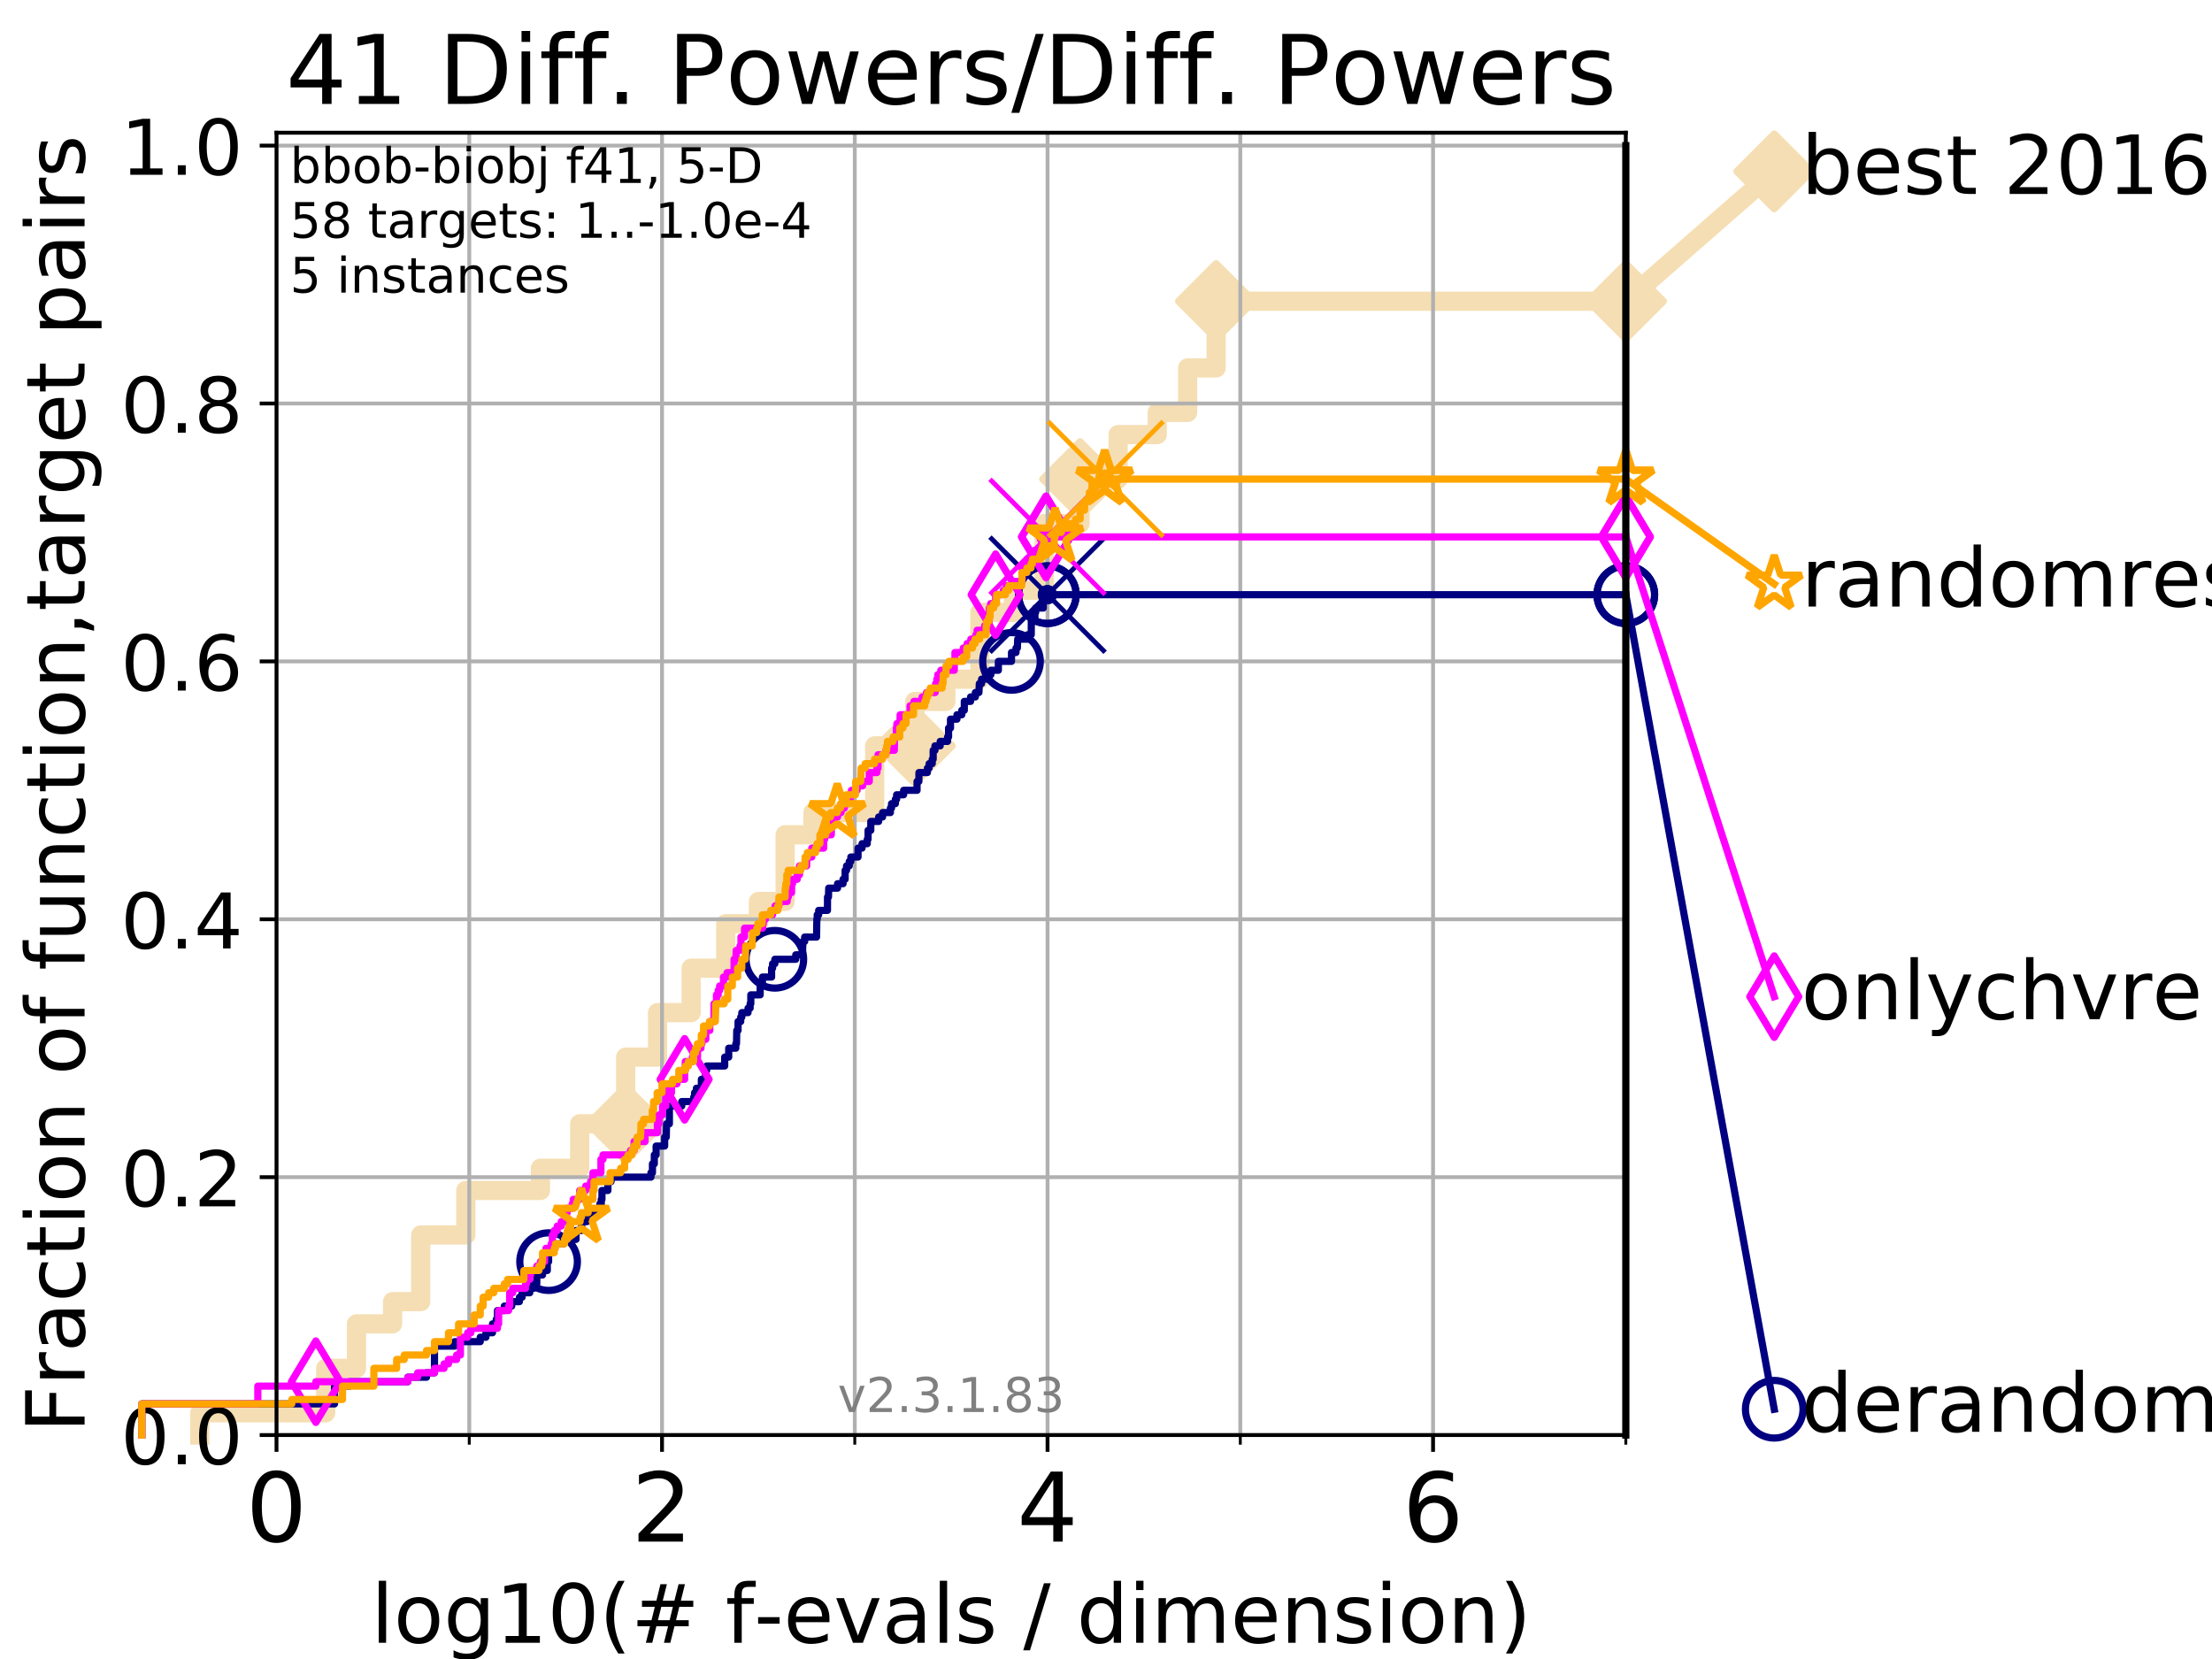 <?xml version="1.0" encoding="utf-8" standalone="no"?>
<!DOCTYPE svg PUBLIC "-//W3C//DTD SVG 1.1//EN"
  "http://www.w3.org/Graphics/SVG/1.1/DTD/svg11.dtd">
<!-- Created with matplotlib (https://matplotlib.org/) -->
<svg height="345.6pt" version="1.1" viewBox="0 0 460.8 345.6" width="460.8pt" xmlns="http://www.w3.org/2000/svg" xmlns:xlink="http://www.w3.org/1999/xlink">
 <defs>
  <style type="text/css">
*{stroke-linecap:butt;stroke-linejoin:round;}
  </style>
 </defs>
 <g id="figure_1">
  <g id="patch_1">
   <path d="M 0 345.6 
L 460.8 345.6 
L 460.8 0 
L 0 0 
z
" style="fill:#ffffff;"/>
  </g>
  <g id="axes_1">
   <g id="patch_2">
    <path d="M 57.6 298.944 
L 338.688 298.944 
L 338.688 27.648 
L 57.6 27.648 
z
" style="fill:#ffffff;"/>
   </g>
   <g id="line2d_1">
    <path d="M 41.621 298.944 
L 41.621 294.313 
L 67.851 294.313 
L 67.851 285.05 
L 74.263 285.05 
L 74.263 275.788 
L 81.776 275.788 
L 81.776 271.157 
L 87.644 271.157 
L 87.644 257.263 
L 97.044 257.263 
L 97.044 248.001 
L 112.581 248.001 
L 112.581 243.37 
L 120.759 243.37 
L 120.759 234.107 
L 130.345 234.107 
L 130.345 220.214 
L 136.98 220.214 
L 136.98 210.951 
L 143.977 210.951 
L 143.977 201.689 
L 151.179 201.689 
L 151.179 192.426 
L 157.998 192.426 
L 157.998 187.795 
L 163.558 187.795 
L 163.558 173.901 
L 169.354 173.901 
L 169.354 169.27 
L 182.215 169.27 
L 182.215 155.377 
L 190.575 155.377 
L 190.575 146.114 
L 197.041 146.114 
L 197.041 141.483 
L 204.12 141.483 
L 204.12 127.589 
L 211.104 127.589 
L 211.104 122.958 
L 217.52 122.958 
L 217.52 109.065 
L 225.002 109.065 
L 225.002 99.802 
L 232.923 99.802 
L 232.923 90.54 
L 241.075 90.54 
L 241.075 85.909 
L 247.412 85.909 
L 247.412 76.646 
L 253.343 76.646 
L 253.343 62.753 
L 338.688 62.753 
" style="fill:none;stroke:#f5deb3;stroke-linecap:square;stroke-width:4;"/>
   </g>
   <g id="line2d_2">
    <defs>
     <path d="M 0 7.778 
L 7.778 0 
L 0 -7.778 
L -7.778 0 
z
" id="mc853c8513f" style="stroke:#f5deb3;stroke-linejoin:miter;stroke-width:1.5;"/>
    </defs>
    <g>
     <use style="fill:#f5deb3;stroke:#f5deb3;stroke-linejoin:miter;stroke-width:1.5;" x="130.345" xlink:href="#mc853c8513f" y="234.107"/>
     <use style="fill:#f5deb3;stroke:#f5deb3;stroke-linejoin:miter;stroke-width:1.5;" x="190.575" xlink:href="#mc853c8513f" y="155.377"/>
     <use style="fill:#f5deb3;stroke:#f5deb3;stroke-linejoin:miter;stroke-width:1.5;" x="225.002" xlink:href="#mc853c8513f" y="99.802"/>
     <use style="fill:#f5deb3;stroke:#f5deb3;stroke-linejoin:miter;stroke-width:1.5;" x="253.343" xlink:href="#mc853c8513f" y="62.753"/>
     <use style="fill:#f5deb3;stroke:#f5deb3;stroke-linejoin:miter;stroke-width:1.5;" x="253.343" xlink:href="#mc853c8513f" y="62.753"/>
     <use style="fill:#f5deb3;stroke:#f5deb3;stroke-linejoin:miter;stroke-width:1.5;" x="338.688" xlink:href="#mc853c8513f" y="62.753"/>
    </g>
   </g>
   <g id="line2d_3">
    <path style="fill:none;stroke:#f5deb3;stroke-linecap:square;stroke-width:4;"/>
    <g/>
   </g>
   <g id="line2d_4">
    <path d="M 338.688 62.753 
L 369.608 35.706 
" style="fill:none;stroke:#f5deb3;stroke-linecap:square;stroke-width:4;"/>
    <g>
     <use style="fill:#f5deb3;stroke:#f5deb3;stroke-linejoin:miter;stroke-width:1.5;" x="338.688" xlink:href="#mc853c8513f" y="62.753"/>
     <use style="fill:#f5deb3;stroke:#f5deb3;stroke-linejoin:miter;stroke-width:1.5;" x="369.608" xlink:href="#mc853c8513f" y="35.706"/>
    </g>
   </g>
   <g id="matplotlib.axis_1">
    <g id="xtick_1">
     <g id="line2d_5">
      <path clip-path="url(#pa672c81f5b)" d="M 57.6 298.944 
L 57.6 27.648 
" style="fill:none;stroke:#b0b0b0;stroke-linecap:square;stroke-width:0.8;"/>
     </g>
     <g id="line2d_6">
      <defs>
       <path d="M 0 0 
L 0 3.5 
" id="meb9b3d1e08" style="stroke:#000000;stroke-width:0.8;"/>
      </defs>
      <g>
       <use style="stroke:#000000;stroke-width:0.8;" x="57.6" xlink:href="#meb9b3d1e08" y="298.944"/>
      </g>
     </g>
     <g id="text_1">
      <!-- 0 -->
      <defs>
       <path d="M 31.781 66.406 
Q 24.172 66.406 20.328 58.906 
Q 16.5 51.422 16.5 36.375 
Q 16.5 21.391 20.328 13.891 
Q 24.172 6.391 31.781 6.391 
Q 39.453 6.391 43.281 13.891 
Q 47.125 21.391 47.125 36.375 
Q 47.125 51.422 43.281 58.906 
Q 39.453 66.406 31.781 66.406 
z
M 31.781 74.219 
Q 44.047 74.219 50.516 64.516 
Q 56.984 54.828 56.984 36.375 
Q 56.984 17.969 50.516 8.266 
Q 44.047 -1.422 31.781 -1.422 
Q 19.531 -1.422 13.062 8.266 
Q 6.594 17.969 6.594 36.375 
Q 6.594 54.828 13.062 64.516 
Q 19.531 74.219 31.781 74.219 
z
" id="DejaVuSans-48"/>
      </defs>
      <g transform="translate(51.237 321.141)scale(0.2 -0.2)">
       <use xlink:href="#DejaVuSans-48"/>
      </g>
     </g>
    </g>
    <g id="xtick_2">
     <g id="line2d_7">
      <path clip-path="url(#pa672c81f5b)" d="M 137.911 298.944 
L 137.911 27.648 
" style="fill:none;stroke:#b0b0b0;stroke-linecap:square;stroke-width:0.8;"/>
     </g>
     <g id="line2d_8">
      <g>
       <use style="stroke:#000000;stroke-width:0.8;" x="137.911" xlink:href="#meb9b3d1e08" y="298.944"/>
      </g>
     </g>
     <g id="text_2">
      <!-- 2 -->
      <defs>
       <path d="M 19.188 8.297 
L 53.609 8.297 
L 53.609 0 
L 7.328 0 
L 7.328 8.297 
Q 12.938 14.109 22.625 23.891 
Q 32.328 33.688 34.812 36.531 
Q 39.547 41.844 41.422 45.531 
Q 43.312 49.219 43.312 52.781 
Q 43.312 58.594 39.234 62.25 
Q 35.156 65.922 28.609 65.922 
Q 23.969 65.922 18.812 64.312 
Q 13.672 62.703 7.812 59.422 
L 7.812 69.391 
Q 13.766 71.781 18.938 73 
Q 24.125 74.219 28.422 74.219 
Q 39.75 74.219 46.484 68.547 
Q 53.219 62.891 53.219 53.422 
Q 53.219 48.922 51.531 44.891 
Q 49.859 40.875 45.406 35.406 
Q 44.188 33.984 37.641 27.219 
Q 31.109 20.453 19.188 8.297 
z
" id="DejaVuSans-50"/>
      </defs>
      <g transform="translate(131.548 321.141)scale(0.2 -0.2)">
       <use xlink:href="#DejaVuSans-50"/>
      </g>
     </g>
    </g>
    <g id="xtick_3">
     <g id="line2d_9">
      <path clip-path="url(#pa672c81f5b)" d="M 218.222 298.944 
L 218.222 27.648 
" style="fill:none;stroke:#b0b0b0;stroke-linecap:square;stroke-width:0.8;"/>
     </g>
     <g id="line2d_10">
      <g>
       <use style="stroke:#000000;stroke-width:0.8;" x="218.222" xlink:href="#meb9b3d1e08" y="298.944"/>
      </g>
     </g>
     <g id="text_3">
      <!-- 4 -->
      <defs>
       <path d="M 37.797 64.312 
L 12.891 25.391 
L 37.797 25.391 
z
M 35.203 72.906 
L 47.609 72.906 
L 47.609 25.391 
L 58.016 25.391 
L 58.016 17.188 
L 47.609 17.188 
L 47.609 0 
L 37.797 0 
L 37.797 17.188 
L 4.891 17.188 
L 4.891 26.703 
z
" id="DejaVuSans-52"/>
      </defs>
      <g transform="translate(211.859 321.141)scale(0.2 -0.2)">
       <use xlink:href="#DejaVuSans-52"/>
      </g>
     </g>
    </g>
    <g id="xtick_4">
     <g id="line2d_11">
      <path clip-path="url(#pa672c81f5b)" d="M 298.533 298.944 
L 298.533 27.648 
" style="fill:none;stroke:#b0b0b0;stroke-linecap:square;stroke-width:0.8;"/>
     </g>
     <g id="line2d_12">
      <g>
       <use style="stroke:#000000;stroke-width:0.8;" x="298.533" xlink:href="#meb9b3d1e08" y="298.944"/>
      </g>
     </g>
     <g id="text_4">
      <!-- 6 -->
      <defs>
       <path d="M 33.016 40.375 
Q 26.375 40.375 22.484 35.828 
Q 18.609 31.297 18.609 23.391 
Q 18.609 15.531 22.484 10.953 
Q 26.375 6.391 33.016 6.391 
Q 39.656 6.391 43.531 10.953 
Q 47.406 15.531 47.406 23.391 
Q 47.406 31.297 43.531 35.828 
Q 39.656 40.375 33.016 40.375 
z
M 52.594 71.297 
L 52.594 62.312 
Q 48.875 64.062 45.094 64.984 
Q 41.312 65.922 37.594 65.922 
Q 27.828 65.922 22.672 59.328 
Q 17.531 52.734 16.797 39.406 
Q 19.672 43.656 24.016 45.922 
Q 28.375 48.188 33.594 48.188 
Q 44.578 48.188 50.953 41.516 
Q 57.328 34.859 57.328 23.391 
Q 57.328 12.156 50.688 5.359 
Q 44.047 -1.422 33.016 -1.422 
Q 20.359 -1.422 13.672 8.266 
Q 6.984 17.969 6.984 36.375 
Q 6.984 53.656 15.188 63.938 
Q 23.391 74.219 37.203 74.219 
Q 40.922 74.219 44.703 73.484 
Q 48.484 72.75 52.594 71.297 
z
" id="DejaVuSans-54"/>
      </defs>
      <g transform="translate(292.17 321.141)scale(0.2 -0.2)">
       <use xlink:href="#DejaVuSans-54"/>
      </g>
     </g>
    </g>
    <g id="xtick_5">
     <g id="line2d_13">
      <path clip-path="url(#pa672c81f5b)" d="M 97.755 298.944 
L 97.755 27.648 
" style="fill:none;stroke:#b0b0b0;stroke-linecap:square;stroke-width:0.8;"/>
     </g>
     <g id="line2d_14">
      <defs>
       <path d="M 0 0 
L 0 2 
" id="m28965ab1bb" style="stroke:#000000;stroke-width:0.6;"/>
      </defs>
      <g>
       <use style="stroke:#000000;stroke-width:0.6;" x="97.755" xlink:href="#m28965ab1bb" y="298.944"/>
      </g>
     </g>
    </g>
    <g id="xtick_6">
     <g id="line2d_15">
      <path clip-path="url(#pa672c81f5b)" d="M 178.066 298.944 
L 178.066 27.648 
" style="fill:none;stroke:#b0b0b0;stroke-linecap:square;stroke-width:0.8;"/>
     </g>
     <g id="line2d_16">
      <g>
       <use style="stroke:#000000;stroke-width:0.6;" x="178.066" xlink:href="#m28965ab1bb" y="298.944"/>
      </g>
     </g>
    </g>
    <g id="xtick_7">
     <g id="line2d_17">
      <path clip-path="url(#pa672c81f5b)" d="M 258.377 298.944 
L 258.377 27.648 
" style="fill:none;stroke:#b0b0b0;stroke-linecap:square;stroke-width:0.8;"/>
     </g>
     <g id="line2d_18">
      <g>
       <use style="stroke:#000000;stroke-width:0.6;" x="258.377" xlink:href="#m28965ab1bb" y="298.944"/>
      </g>
     </g>
    </g>
    <g id="xtick_8">
     <g id="line2d_19">
      <path clip-path="url(#pa672c81f5b)" d="M 338.688 298.944 
L 338.688 27.648 
" style="fill:none;stroke:#b0b0b0;stroke-linecap:square;stroke-width:0.8;"/>
     </g>
     <g id="line2d_20">
      <g>
       <use style="stroke:#000000;stroke-width:0.6;" x="338.688" xlink:href="#m28965ab1bb" y="298.944"/>
      </g>
     </g>
    </g>
    <g id="text_5">
     <!-- log10(# f-evals / dimension) -->
     <defs>
      <path d="M 9.422 75.984 
L 18.406 75.984 
L 18.406 0 
L 9.422 0 
z
" id="DejaVuSans-108"/>
      <path d="M 30.609 48.391 
Q 23.391 48.391 19.188 42.75 
Q 14.984 37.109 14.984 27.297 
Q 14.984 17.484 19.156 11.844 
Q 23.344 6.203 30.609 6.203 
Q 37.797 6.203 41.984 11.859 
Q 46.188 17.531 46.188 27.297 
Q 46.188 37.016 41.984 42.703 
Q 37.797 48.391 30.609 48.391 
z
M 30.609 56 
Q 42.328 56 49.016 48.375 
Q 55.719 40.766 55.719 27.297 
Q 55.719 13.875 49.016 6.219 
Q 42.328 -1.422 30.609 -1.422 
Q 18.844 -1.422 12.172 6.219 
Q 5.516 13.875 5.516 27.297 
Q 5.516 40.766 12.172 48.375 
Q 18.844 56 30.609 56 
z
" id="DejaVuSans-111"/>
      <path d="M 45.406 27.984 
Q 45.406 37.75 41.375 43.109 
Q 37.359 48.484 30.078 48.484 
Q 22.859 48.484 18.828 43.109 
Q 14.797 37.75 14.797 27.984 
Q 14.797 18.266 18.828 12.891 
Q 22.859 7.516 30.078 7.516 
Q 37.359 7.516 41.375 12.891 
Q 45.406 18.266 45.406 27.984 
z
M 54.391 6.781 
Q 54.391 -7.172 48.188 -13.984 
Q 42 -20.797 29.203 -20.797 
Q 24.469 -20.797 20.266 -20.094 
Q 16.062 -19.391 12.109 -17.922 
L 12.109 -9.188 
Q 16.062 -11.328 19.922 -12.344 
Q 23.781 -13.375 27.781 -13.375 
Q 36.625 -13.375 41.016 -8.766 
Q 45.406 -4.156 45.406 5.172 
L 45.406 9.625 
Q 42.625 4.781 38.281 2.391 
Q 33.938 0 27.875 0 
Q 17.828 0 11.672 7.656 
Q 5.516 15.328 5.516 27.984 
Q 5.516 40.672 11.672 48.328 
Q 17.828 56 27.875 56 
Q 33.938 56 38.281 53.609 
Q 42.625 51.219 45.406 46.391 
L 45.406 54.688 
L 54.391 54.688 
z
" id="DejaVuSans-103"/>
      <path d="M 12.406 8.297 
L 28.516 8.297 
L 28.516 63.922 
L 10.984 60.406 
L 10.984 69.391 
L 28.422 72.906 
L 38.281 72.906 
L 38.281 8.297 
L 54.391 8.297 
L 54.391 0 
L 12.406 0 
z
" id="DejaVuSans-49"/>
      <path d="M 31 75.875 
Q 24.469 64.656 21.281 53.656 
Q 18.109 42.672 18.109 31.391 
Q 18.109 20.125 21.312 9.062 
Q 24.516 -2 31 -13.188 
L 23.188 -13.188 
Q 15.875 -1.703 12.234 9.375 
Q 8.594 20.453 8.594 31.391 
Q 8.594 42.281 12.203 53.312 
Q 15.828 64.359 23.188 75.875 
z
" id="DejaVuSans-40"/>
      <path d="M 51.125 44 
L 36.922 44 
L 32.812 27.688 
L 47.125 27.688 
z
M 43.797 71.781 
L 38.719 51.516 
L 52.984 51.516 
L 58.109 71.781 
L 65.922 71.781 
L 60.891 51.516 
L 76.125 51.516 
L 76.125 44 
L 58.984 44 
L 54.984 27.688 
L 70.516 27.688 
L 70.516 20.219 
L 53.078 20.219 
L 48 0 
L 40.188 0 
L 45.219 20.219 
L 30.906 20.219 
L 25.875 0 
L 18.016 0 
L 23.094 20.219 
L 7.719 20.219 
L 7.719 27.688 
L 24.906 27.688 
L 29 44 
L 13.281 44 
L 13.281 51.516 
L 30.906 51.516 
L 35.891 71.781 
z
" id="DejaVuSans-35"/>
      <path id="DejaVuSans-32"/>
      <path d="M 37.109 75.984 
L 37.109 68.5 
L 28.516 68.5 
Q 23.688 68.5 21.797 66.547 
Q 19.922 64.594 19.922 59.516 
L 19.922 54.688 
L 34.719 54.688 
L 34.719 47.703 
L 19.922 47.703 
L 19.922 0 
L 10.891 0 
L 10.891 47.703 
L 2.297 47.703 
L 2.297 54.688 
L 10.891 54.688 
L 10.891 58.5 
Q 10.891 67.625 15.141 71.797 
Q 19.391 75.984 28.609 75.984 
z
" id="DejaVuSans-102"/>
      <path d="M 4.891 31.391 
L 31.203 31.391 
L 31.203 23.391 
L 4.891 23.391 
z
" id="DejaVuSans-45"/>
      <path d="M 56.203 29.594 
L 56.203 25.203 
L 14.891 25.203 
Q 15.484 15.922 20.484 11.062 
Q 25.484 6.203 34.422 6.203 
Q 39.594 6.203 44.453 7.469 
Q 49.312 8.734 54.109 11.281 
L 54.109 2.781 
Q 49.266 0.734 44.188 -0.344 
Q 39.109 -1.422 33.891 -1.422 
Q 20.797 -1.422 13.156 6.188 
Q 5.516 13.812 5.516 26.812 
Q 5.516 40.234 12.766 48.109 
Q 20.016 56 32.328 56 
Q 43.359 56 49.781 48.891 
Q 56.203 41.797 56.203 29.594 
z
M 47.219 32.234 
Q 47.125 39.594 43.094 43.984 
Q 39.062 48.391 32.422 48.391 
Q 24.906 48.391 20.391 44.141 
Q 15.875 39.891 15.188 32.172 
z
" id="DejaVuSans-101"/>
      <path d="M 2.984 54.688 
L 12.5 54.688 
L 29.594 8.797 
L 46.688 54.688 
L 56.203 54.688 
L 35.688 0 
L 23.484 0 
z
" id="DejaVuSans-118"/>
      <path d="M 34.281 27.484 
Q 23.391 27.484 19.188 25 
Q 14.984 22.516 14.984 16.5 
Q 14.984 11.719 18.141 8.906 
Q 21.297 6.109 26.703 6.109 
Q 34.188 6.109 38.703 11.406 
Q 43.219 16.703 43.219 25.484 
L 43.219 27.484 
z
M 52.203 31.203 
L 52.203 0 
L 43.219 0 
L 43.219 8.297 
Q 40.141 3.328 35.547 0.953 
Q 30.953 -1.422 24.312 -1.422 
Q 15.922 -1.422 10.953 3.297 
Q 6 8.016 6 15.922 
Q 6 25.141 12.172 29.828 
Q 18.359 34.516 30.609 34.516 
L 43.219 34.516 
L 43.219 35.406 
Q 43.219 41.609 39.141 45 
Q 35.062 48.391 27.688 48.391 
Q 23 48.391 18.547 47.266 
Q 14.109 46.141 10.016 43.891 
L 10.016 52.203 
Q 14.938 54.109 19.578 55.047 
Q 24.219 56 28.609 56 
Q 40.484 56 46.344 49.844 
Q 52.203 43.703 52.203 31.203 
z
" id="DejaVuSans-97"/>
      <path d="M 44.281 53.078 
L 44.281 44.578 
Q 40.484 46.531 36.375 47.5 
Q 32.281 48.484 27.875 48.484 
Q 21.188 48.484 17.844 46.438 
Q 14.5 44.391 14.5 40.281 
Q 14.5 37.156 16.891 35.375 
Q 19.281 33.594 26.516 31.984 
L 29.594 31.297 
Q 39.156 29.25 43.188 25.516 
Q 47.219 21.781 47.219 15.094 
Q 47.219 7.469 41.188 3.016 
Q 35.156 -1.422 24.609 -1.422 
Q 20.219 -1.422 15.453 -0.562 
Q 10.688 0.297 5.422 2 
L 5.422 11.281 
Q 10.406 8.688 15.234 7.391 
Q 20.062 6.109 24.812 6.109 
Q 31.156 6.109 34.562 8.281 
Q 37.984 10.453 37.984 14.406 
Q 37.984 18.062 35.516 20.016 
Q 33.062 21.969 24.703 23.781 
L 21.578 24.516 
Q 13.234 26.266 9.516 29.906 
Q 5.812 33.547 5.812 39.891 
Q 5.812 47.609 11.281 51.797 
Q 16.75 56 26.812 56 
Q 31.781 56 36.172 55.266 
Q 40.578 54.547 44.281 53.078 
z
" id="DejaVuSans-115"/>
      <path d="M 25.391 72.906 
L 33.688 72.906 
L 8.297 -9.281 
L 0 -9.281 
z
" id="DejaVuSans-47"/>
      <path d="M 45.406 46.391 
L 45.406 75.984 
L 54.391 75.984 
L 54.391 0 
L 45.406 0 
L 45.406 8.203 
Q 42.578 3.328 38.25 0.953 
Q 33.938 -1.422 27.875 -1.422 
Q 17.969 -1.422 11.734 6.484 
Q 5.516 14.406 5.516 27.297 
Q 5.516 40.188 11.734 48.094 
Q 17.969 56 27.875 56 
Q 33.938 56 38.25 53.625 
Q 42.578 51.266 45.406 46.391 
z
M 14.797 27.297 
Q 14.797 17.391 18.875 11.75 
Q 22.953 6.109 30.078 6.109 
Q 37.203 6.109 41.297 11.75 
Q 45.406 17.391 45.406 27.297 
Q 45.406 37.203 41.297 42.844 
Q 37.203 48.484 30.078 48.484 
Q 22.953 48.484 18.875 42.844 
Q 14.797 37.203 14.797 27.297 
z
" id="DejaVuSans-100"/>
      <path d="M 9.422 54.688 
L 18.406 54.688 
L 18.406 0 
L 9.422 0 
z
M 9.422 75.984 
L 18.406 75.984 
L 18.406 64.594 
L 9.422 64.594 
z
" id="DejaVuSans-105"/>
      <path d="M 52 44.188 
Q 55.375 50.25 60.062 53.125 
Q 64.75 56 71.094 56 
Q 79.641 56 84.281 50.016 
Q 88.922 44.047 88.922 33.016 
L 88.922 0 
L 79.891 0 
L 79.891 32.719 
Q 79.891 40.578 77.094 44.375 
Q 74.312 48.188 68.609 48.188 
Q 61.625 48.188 57.562 43.547 
Q 53.516 38.922 53.516 30.906 
L 53.516 0 
L 44.484 0 
L 44.484 32.719 
Q 44.484 40.625 41.703 44.406 
Q 38.922 48.188 33.109 48.188 
Q 26.219 48.188 22.156 43.531 
Q 18.109 38.875 18.109 30.906 
L 18.109 0 
L 9.078 0 
L 9.078 54.688 
L 18.109 54.688 
L 18.109 46.188 
Q 21.188 51.219 25.484 53.609 
Q 29.781 56 35.688 56 
Q 41.656 56 45.828 52.969 
Q 50 49.953 52 44.188 
z
" id="DejaVuSans-109"/>
      <path d="M 54.891 33.016 
L 54.891 0 
L 45.906 0 
L 45.906 32.719 
Q 45.906 40.484 42.875 44.328 
Q 39.844 48.188 33.797 48.188 
Q 26.516 48.188 22.312 43.547 
Q 18.109 38.922 18.109 30.906 
L 18.109 0 
L 9.078 0 
L 9.078 54.688 
L 18.109 54.688 
L 18.109 46.188 
Q 21.344 51.125 25.703 53.562 
Q 30.078 56 35.797 56 
Q 45.219 56 50.047 50.172 
Q 54.891 44.344 54.891 33.016 
z
" id="DejaVuSans-110"/>
      <path d="M 8.016 75.875 
L 15.828 75.875 
Q 23.141 64.359 26.781 53.312 
Q 30.422 42.281 30.422 31.391 
Q 30.422 20.453 26.781 9.375 
Q 23.141 -1.703 15.828 -13.188 
L 8.016 -13.188 
Q 14.5 -2 17.703 9.062 
Q 20.906 20.125 20.906 31.391 
Q 20.906 42.672 17.703 53.656 
Q 14.5 64.656 8.016 75.875 
z
" id="DejaVuSans-41"/>
     </defs>
     <g transform="translate(77.303 342.218)scale(0.17 -0.17)">
      <use xlink:href="#DejaVuSans-108"/>
      <use x="27.783" xlink:href="#DejaVuSans-111"/>
      <use x="88.965" xlink:href="#DejaVuSans-103"/>
      <use x="152.441" xlink:href="#DejaVuSans-49"/>
      <use x="216.064" xlink:href="#DejaVuSans-48"/>
      <use x="279.688" xlink:href="#DejaVuSans-40"/>
      <use x="318.701" xlink:href="#DejaVuSans-35"/>
      <use x="402.49" xlink:href="#DejaVuSans-32"/>
      <use x="434.277" xlink:href="#DejaVuSans-102"/>
      <use x="469.404" xlink:href="#DejaVuSans-45"/>
      <use x="505.488" xlink:href="#DejaVuSans-101"/>
      <use x="567.012" xlink:href="#DejaVuSans-118"/>
      <use x="626.191" xlink:href="#DejaVuSans-97"/>
      <use x="687.471" xlink:href="#DejaVuSans-108"/>
      <use x="715.254" xlink:href="#DejaVuSans-115"/>
      <use x="767.354" xlink:href="#DejaVuSans-32"/>
      <use x="799.141" xlink:href="#DejaVuSans-47"/>
      <use x="832.832" xlink:href="#DejaVuSans-32"/>
      <use x="864.619" xlink:href="#DejaVuSans-100"/>
      <use x="928.096" xlink:href="#DejaVuSans-105"/>
      <use x="955.879" xlink:href="#DejaVuSans-109"/>
      <use x="1053.291" xlink:href="#DejaVuSans-101"/>
      <use x="1114.814" xlink:href="#DejaVuSans-110"/>
      <use x="1178.193" xlink:href="#DejaVuSans-115"/>
      <use x="1230.293" xlink:href="#DejaVuSans-105"/>
      <use x="1258.076" xlink:href="#DejaVuSans-111"/>
      <use x="1319.258" xlink:href="#DejaVuSans-110"/>
      <use x="1382.637" xlink:href="#DejaVuSans-41"/>
     </g>
    </g>
   </g>
   <g id="matplotlib.axis_2">
    <g id="ytick_1">
     <g id="line2d_21">
      <path clip-path="url(#pa672c81f5b)" d="M 57.6 298.944 
L 338.688 298.944 
" style="fill:none;stroke:#b0b0b0;stroke-linecap:square;stroke-width:0.8;"/>
     </g>
     <g id="line2d_22">
      <defs>
       <path d="M 0 0 
L -3.5 0 
" id="m2c6883aa7b" style="stroke:#000000;stroke-width:0.8;"/>
      </defs>
      <g>
       <use style="stroke:#000000;stroke-width:0.8;" x="57.6" xlink:href="#m2c6883aa7b" y="298.944"/>
      </g>
     </g>
     <g id="text_6">
      <!-- 0.0 -->
      <defs>
       <path d="M 10.688 12.406 
L 21 12.406 
L 21 0 
L 10.688 0 
z
" id="DejaVuSans-46"/>
      </defs>
      <g transform="translate(25.155 305.023)scale(0.16 -0.16)">
       <use xlink:href="#DejaVuSans-48"/>
       <use x="63.623" xlink:href="#DejaVuSans-46"/>
       <use x="95.41" xlink:href="#DejaVuSans-48"/>
      </g>
     </g>
    </g>
    <g id="ytick_2">
     <g id="line2d_23">
      <path clip-path="url(#pa672c81f5b)" d="M 57.6 245.222 
L 338.688 245.222 
" style="fill:none;stroke:#b0b0b0;stroke-linecap:square;stroke-width:0.8;"/>
     </g>
     <g id="line2d_24">
      <g>
       <use style="stroke:#000000;stroke-width:0.8;" x="57.6" xlink:href="#m2c6883aa7b" y="245.222"/>
      </g>
     </g>
     <g id="text_7">
      <!-- 0.2 -->
      <g transform="translate(25.155 251.301)scale(0.16 -0.16)">
       <use xlink:href="#DejaVuSans-48"/>
       <use x="63.623" xlink:href="#DejaVuSans-46"/>
       <use x="95.41" xlink:href="#DejaVuSans-50"/>
      </g>
     </g>
    </g>
    <g id="ytick_3">
     <g id="line2d_25">
      <path clip-path="url(#pa672c81f5b)" d="M 57.6 191.5 
L 338.688 191.5 
" style="fill:none;stroke:#b0b0b0;stroke-linecap:square;stroke-width:0.8;"/>
     </g>
     <g id="line2d_26">
      <g>
       <use style="stroke:#000000;stroke-width:0.8;" x="57.6" xlink:href="#m2c6883aa7b" y="191.5"/>
      </g>
     </g>
     <g id="text_8">
      <!-- 0.4 -->
      <g transform="translate(25.155 197.579)scale(0.16 -0.16)">
       <use xlink:href="#DejaVuSans-48"/>
       <use x="63.623" xlink:href="#DejaVuSans-46"/>
       <use x="95.41" xlink:href="#DejaVuSans-52"/>
      </g>
     </g>
    </g>
    <g id="ytick_4">
     <g id="line2d_27">
      <path clip-path="url(#pa672c81f5b)" d="M 57.6 137.778 
L 338.688 137.778 
" style="fill:none;stroke:#b0b0b0;stroke-linecap:square;stroke-width:0.8;"/>
     </g>
     <g id="line2d_28">
      <g>
       <use style="stroke:#000000;stroke-width:0.8;" x="57.6" xlink:href="#m2c6883aa7b" y="137.778"/>
      </g>
     </g>
     <g id="text_9">
      <!-- 0.6 -->
      <g transform="translate(25.155 143.857)scale(0.16 -0.16)">
       <use xlink:href="#DejaVuSans-48"/>
       <use x="63.623" xlink:href="#DejaVuSans-46"/>
       <use x="95.41" xlink:href="#DejaVuSans-54"/>
      </g>
     </g>
    </g>
    <g id="ytick_5">
     <g id="line2d_29">
      <path clip-path="url(#pa672c81f5b)" d="M 57.6 84.056 
L 338.688 84.056 
" style="fill:none;stroke:#b0b0b0;stroke-linecap:square;stroke-width:0.8;"/>
     </g>
     <g id="line2d_30">
      <g>
       <use style="stroke:#000000;stroke-width:0.8;" x="57.6" xlink:href="#m2c6883aa7b" y="84.056"/>
      </g>
     </g>
     <g id="text_10">
      <!-- 0.8 -->
      <defs>
       <path d="M 31.781 34.625 
Q 24.75 34.625 20.719 30.859 
Q 16.703 27.094 16.703 20.516 
Q 16.703 13.922 20.719 10.156 
Q 24.75 6.391 31.781 6.391 
Q 38.812 6.391 42.859 10.172 
Q 46.922 13.969 46.922 20.516 
Q 46.922 27.094 42.891 30.859 
Q 38.875 34.625 31.781 34.625 
z
M 21.922 38.812 
Q 15.578 40.375 12.031 44.719 
Q 8.5 49.078 8.5 55.328 
Q 8.5 64.062 14.719 69.141 
Q 20.953 74.219 31.781 74.219 
Q 42.672 74.219 48.875 69.141 
Q 55.078 64.062 55.078 55.328 
Q 55.078 49.078 51.531 44.719 
Q 48 40.375 41.703 38.812 
Q 48.828 37.156 52.797 32.312 
Q 56.781 27.484 56.781 20.516 
Q 56.781 9.906 50.312 4.234 
Q 43.844 -1.422 31.781 -1.422 
Q 19.734 -1.422 13.25 4.234 
Q 6.781 9.906 6.781 20.516 
Q 6.781 27.484 10.781 32.312 
Q 14.797 37.156 21.922 38.812 
z
M 18.312 54.391 
Q 18.312 48.734 21.844 45.562 
Q 25.391 42.391 31.781 42.391 
Q 38.141 42.391 41.719 45.562 
Q 45.312 48.734 45.312 54.391 
Q 45.312 60.062 41.719 63.234 
Q 38.141 66.406 31.781 66.406 
Q 25.391 66.406 21.844 63.234 
Q 18.312 60.062 18.312 54.391 
z
" id="DejaVuSans-56"/>
      </defs>
      <g transform="translate(25.155 90.135)scale(0.16 -0.16)">
       <use xlink:href="#DejaVuSans-48"/>
       <use x="63.623" xlink:href="#DejaVuSans-46"/>
       <use x="95.41" xlink:href="#DejaVuSans-56"/>
      </g>
     </g>
    </g>
    <g id="ytick_6">
     <g id="line2d_31">
      <path clip-path="url(#pa672c81f5b)" d="M 57.6 30.334 
L 338.688 30.334 
" style="fill:none;stroke:#b0b0b0;stroke-linecap:square;stroke-width:0.8;"/>
     </g>
     <g id="line2d_32">
      <g>
       <use style="stroke:#000000;stroke-width:0.8;" x="57.6" xlink:href="#m2c6883aa7b" y="30.334"/>
      </g>
     </g>
     <g id="text_11">
      <!-- 1.0 -->
      <g transform="translate(25.155 36.413)scale(0.16 -0.16)">
       <use xlink:href="#DejaVuSans-49"/>
       <use x="63.623" xlink:href="#DejaVuSans-46"/>
       <use x="95.41" xlink:href="#DejaVuSans-48"/>
      </g>
     </g>
    </g>
    <g id="text_12">
     <!-- Fraction of function,target pairs -->
     <defs>
      <path d="M 9.812 72.906 
L 51.703 72.906 
L 51.703 64.594 
L 19.672 64.594 
L 19.672 43.109 
L 48.578 43.109 
L 48.578 34.812 
L 19.672 34.812 
L 19.672 0 
L 9.812 0 
z
" id="DejaVuSans-70"/>
      <path d="M 41.109 46.297 
Q 39.594 47.172 37.812 47.578 
Q 36.031 48 33.891 48 
Q 26.266 48 22.188 43.047 
Q 18.109 38.094 18.109 28.812 
L 18.109 0 
L 9.078 0 
L 9.078 54.688 
L 18.109 54.688 
L 18.109 46.188 
Q 20.953 51.172 25.484 53.578 
Q 30.031 56 36.531 56 
Q 37.453 56 38.578 55.875 
Q 39.703 55.766 41.062 55.516 
z
" id="DejaVuSans-114"/>
      <path d="M 48.781 52.594 
L 48.781 44.188 
Q 44.969 46.297 41.141 47.344 
Q 37.312 48.391 33.406 48.391 
Q 24.656 48.391 19.812 42.844 
Q 14.984 37.312 14.984 27.297 
Q 14.984 17.281 19.812 11.734 
Q 24.656 6.203 33.406 6.203 
Q 37.312 6.203 41.141 7.25 
Q 44.969 8.297 48.781 10.406 
L 48.781 2.094 
Q 45.016 0.344 40.984 -0.531 
Q 36.969 -1.422 32.422 -1.422 
Q 20.062 -1.422 12.781 6.344 
Q 5.516 14.109 5.516 27.297 
Q 5.516 40.672 12.859 48.328 
Q 20.219 56 33.016 56 
Q 37.156 56 41.109 55.141 
Q 45.062 54.297 48.781 52.594 
z
" id="DejaVuSans-99"/>
      <path d="M 18.312 70.219 
L 18.312 54.688 
L 36.812 54.688 
L 36.812 47.703 
L 18.312 47.703 
L 18.312 18.016 
Q 18.312 11.328 20.141 9.422 
Q 21.969 7.516 27.594 7.516 
L 36.812 7.516 
L 36.812 0 
L 27.594 0 
Q 17.188 0 13.234 3.875 
Q 9.281 7.766 9.281 18.016 
L 9.281 47.703 
L 2.688 47.703 
L 2.688 54.688 
L 9.281 54.688 
L 9.281 70.219 
z
" id="DejaVuSans-116"/>
      <path d="M 8.5 21.578 
L 8.5 54.688 
L 17.484 54.688 
L 17.484 21.922 
Q 17.484 14.156 20.5 10.266 
Q 23.531 6.391 29.594 6.391 
Q 36.859 6.391 41.078 11.031 
Q 45.312 15.672 45.312 23.688 
L 45.312 54.688 
L 54.297 54.688 
L 54.297 0 
L 45.312 0 
L 45.312 8.406 
Q 42.047 3.422 37.719 1 
Q 33.406 -1.422 27.688 -1.422 
Q 18.266 -1.422 13.375 4.438 
Q 8.5 10.297 8.5 21.578 
z
M 31.109 56 
z
" id="DejaVuSans-117"/>
      <path d="M 11.719 12.406 
L 22.016 12.406 
L 22.016 4 
L 14.016 -11.625 
L 7.719 -11.625 
L 11.719 4 
z
" id="DejaVuSans-44"/>
      <path d="M 18.109 8.203 
L 18.109 -20.797 
L 9.078 -20.797 
L 9.078 54.688 
L 18.109 54.688 
L 18.109 46.391 
Q 20.953 51.266 25.266 53.625 
Q 29.594 56 35.594 56 
Q 45.562 56 51.781 48.094 
Q 58.016 40.188 58.016 27.297 
Q 58.016 14.406 51.781 6.484 
Q 45.562 -1.422 35.594 -1.422 
Q 29.594 -1.422 25.266 0.953 
Q 20.953 3.328 18.109 8.203 
z
M 48.688 27.297 
Q 48.688 37.203 44.609 42.844 
Q 40.531 48.484 33.406 48.484 
Q 26.266 48.484 22.188 42.844 
Q 18.109 37.203 18.109 27.297 
Q 18.109 17.391 22.188 11.75 
Q 26.266 6.109 33.406 6.109 
Q 40.531 6.109 44.609 11.75 
Q 48.688 17.391 48.688 27.297 
z
" id="DejaVuSans-112"/>
     </defs>
     <g transform="translate(17.62 298.435)rotate(-90)scale(0.17 -0.17)">
      <use xlink:href="#DejaVuSans-70"/>
      <use x="57.41" xlink:href="#DejaVuSans-114"/>
      <use x="98.523" xlink:href="#DejaVuSans-97"/>
      <use x="159.803" xlink:href="#DejaVuSans-99"/>
      <use x="214.783" xlink:href="#DejaVuSans-116"/>
      <use x="253.992" xlink:href="#DejaVuSans-105"/>
      <use x="281.775" xlink:href="#DejaVuSans-111"/>
      <use x="342.957" xlink:href="#DejaVuSans-110"/>
      <use x="406.336" xlink:href="#DejaVuSans-32"/>
      <use x="438.123" xlink:href="#DejaVuSans-111"/>
      <use x="499.305" xlink:href="#DejaVuSans-102"/>
      <use x="534.51" xlink:href="#DejaVuSans-32"/>
      <use x="566.297" xlink:href="#DejaVuSans-102"/>
      <use x="601.502" xlink:href="#DejaVuSans-117"/>
      <use x="664.881" xlink:href="#DejaVuSans-110"/>
      <use x="728.26" xlink:href="#DejaVuSans-99"/>
      <use x="783.24" xlink:href="#DejaVuSans-116"/>
      <use x="822.449" xlink:href="#DejaVuSans-105"/>
      <use x="850.232" xlink:href="#DejaVuSans-111"/>
      <use x="911.414" xlink:href="#DejaVuSans-110"/>
      <use x="974.793" xlink:href="#DejaVuSans-44"/>
      <use x="1006.58" xlink:href="#DejaVuSans-116"/>
      <use x="1045.789" xlink:href="#DejaVuSans-97"/>
      <use x="1107.068" xlink:href="#DejaVuSans-114"/>
      <use x="1148.166" xlink:href="#DejaVuSans-103"/>
      <use x="1211.643" xlink:href="#DejaVuSans-101"/>
      <use x="1273.166" xlink:href="#DejaVuSans-116"/>
      <use x="1312.375" xlink:href="#DejaVuSans-32"/>
      <use x="1344.162" xlink:href="#DejaVuSans-112"/>
      <use x="1407.639" xlink:href="#DejaVuSans-97"/>
      <use x="1468.918" xlink:href="#DejaVuSans-105"/>
      <use x="1496.701" xlink:href="#DejaVuSans-114"/>
      <use x="1537.814" xlink:href="#DejaVuSans-115"/>
     </g>
    </g>
   </g>
   <g id="line2d_33">
    <defs>
     <path d="M 0 1.5 
C 0.398 1.5 0.779 1.342 1.061 1.061 
C 1.342 0.779 1.5 0.398 1.5 0 
C 1.5 -0.398 1.342 -0.779 1.061 -1.061 
C 0.779 -1.342 0.398 -1.5 0 -1.5 
C -0.398 -1.5 -0.779 -1.342 -1.061 -1.061 
C -1.342 -0.779 -1.5 -0.398 -1.5 0 
C -1.5 0.398 -1.342 0.779 -1.061 1.061 
C -0.779 1.342 -0.398 1.5 0 1.5 
z
" id="mf7c93a4ab9" style="stroke:#f5deb3;"/>
    </defs>
    <g>
     <use style="fill:#f5deb3;stroke:#f5deb3;" x="253.343" xlink:href="#mf7c93a4ab9" y="62.753"/>
     <use style="fill:#f5deb3;stroke:#f5deb3;" x="253.343" xlink:href="#mf7c93a4ab9" y="62.753"/>
    </g>
   </g>
   <g id="line2d_34">
    <defs>
     <path d="M 0 1.5 
C 0.398 1.5 0.779 1.342 1.061 1.061 
C 1.342 0.779 1.5 0.398 1.5 0 
C 1.5 -0.398 1.342 -0.779 1.061 -1.061 
C 0.779 -1.342 0.398 -1.5 0 -1.5 
C -0.398 -1.5 -0.779 -1.342 -1.061 -1.061 
C -1.342 -0.779 -1.5 -0.398 -1.5 0 
C -1.5 0.398 -1.342 0.779 -1.061 1.061 
C -0.779 1.342 -0.398 1.5 0 1.5 
z
" id="m938a2dc813" style="stroke:#000080;"/>
    </defs>
    <g>
     <use style="fill:#000080;stroke:#000080;" x="218.184" xlink:href="#m938a2dc813" y="123.884"/>
     <use style="fill:#000080;stroke:#000080;" x="218.184" xlink:href="#m938a2dc813" y="123.884"/>
    </g>
   </g>
   <g id="line2d_35">
    <path d="M 29.533 298.944 
L 29.533 292.46 
L 69.688 292.46 
L 69.688 288.755 
L 72.868 288.755 
L 72.868 287.829 
L 84.956 287.829 
L 84.956 286.903 
L 88.847 286.903 
L 88.847 285.977 
L 90.509 285.977 
L 90.509 280.419 
L 94.715 280.419 
L 94.715 279.493 
L 100.04 279.493 
L 100.04 278.567 
L 101.223 278.567 
L 101.223 277.64 
L 102.597 277.64 
L 102.597 275.788 
L 103.372 275.788 
L 103.372 274.862 
L 103.623 274.862 
L 103.623 273.009 
L 105.057 273.009 
L 105.057 272.083 
L 106.594 272.083 
L 106.594 271.157 
L 108.199 271.157 
L 108.199 270.231 
L 108.764 270.231 
L 108.764 269.304 
L 110.359 269.304 
L 110.359 268.378 
L 111.186 268.378 
L 111.186 267.452 
L 111.82 267.452 
L 111.82 265.599 
L 113.023 265.599 
L 113.023 264.673 
L 114.012 264.673 
L 114.012 262.821 
L 114.284 262.821 
L 114.284 260.968 
L 114.817 260.968 
L 114.817 260.042 
L 115.46 260.042 
L 115.46 259.116 
L 117.373 259.116 
L 117.373 258.189 
L 119.997 258.189 
L 119.997 256.337 
L 121.128 256.337 
L 121.219 254.484 
L 122.277 254.484 
L 122.277 253.558 
L 123.594 253.558 
L 123.594 252.632 
L 124.52 252.632 
L 124.52 251.706 
L 124.965 251.706 
L 124.965 250.779 
L 125.256 250.779 
L 125.256 249.853 
L 125.399 249.853 
L 125.399 248.001 
L 126.64 248.001 
L 126.64 246.148 
L 127.294 246.148 
L 127.294 245.222 
L 135.602 245.222 
L 135.602 244.296 
L 135.918 244.296 
L 135.918 242.443 
L 136.304 242.443 
L 136.304 240.591 
L 136.683 240.591 
L 136.683 238.738 
L 138.46 238.738 
L 138.46 236.886 
L 138.795 236.886 
L 138.861 234.107 
L 139.446 234.107 
L 139.446 230.402 
L 142.024 230.402 
L 142.024 229.476 
L 144.511 229.476 
L 144.511 228.55 
L 144.701 228.55 
L 144.701 227.623 
L 145.075 227.623 
L 145.075 226.697 
L 146.107 226.697 
L 146.107 224.845 
L 146.958 224.845 
L 146.958 222.992 
L 147.206 222.992 
L 147.206 222.066 
L 150.966 222.066 
L 150.966 220.214 
L 151.803 220.214 
L 151.803 218.361 
L 153.28 218.361 
L 153.28 217.435 
L 153.424 217.435 
L 153.481 214.656 
L 153.75 214.656 
L 153.75 212.804 
L 154.304 212.804 
L 154.304 211.877 
L 154.534 211.877 
L 154.534 210.951 
L 155.829 210.951 
L 155.829 210.025 
L 156.261 210.025 
L 156.261 209.099 
L 156.406 209.099 
L 156.406 207.246 
L 158.358 207.246 
L 158.358 205.394 
L 158.827 205.394 
L 158.827 203.541 
L 160.737 203.541 
L 160.737 201.689 
L 160.943 201.689 
L 160.943 200.762 
L 161.411 200.762 
L 161.411 199.836 
L 165.768 199.836 
L 165.768 198.91 
L 167.171 198.91 
L 167.256 196.131 
L 167.628 196.131 
L 167.628 195.205 
L 170.103 195.205 
L 170.163 191.5 
L 170.24 191.5 
L 170.24 190.574 
L 170.543 190.574 
L 170.543 189.648 
L 172.376 189.648 
L 172.386 186.869 
L 172.583 186.869 
L 172.635 185.016 
L 174.477 185.016 
L 174.477 184.09 
L 175.622 184.09 
L 175.622 183.164 
L 176.058 183.164 
L 176.058 181.311 
L 176.349 181.311 
L 176.349 180.385 
L 176.913 180.385 
L 176.913 179.459 
L 177.245 179.459 
L 177.245 178.533 
L 178.744 178.533 
L 178.744 176.68 
L 179.576 176.68 
L 179.576 175.754 
L 180.664 175.754 
L 180.664 174.828 
L 180.837 174.828 
L 180.837 172.975 
L 181.402 172.975 
L 181.402 171.123 
L 183.042 171.123 
L 183.042 170.196 
L 183.857 170.196 
L 183.857 169.27 
L 185.485 169.27 
L 185.485 168.344 
L 185.718 168.344 
L 185.718 167.418 
L 186.525 167.418 
L 186.525 166.492 
L 186.783 166.492 
L 186.783 165.565 
L 188.241 165.565 
L 188.241 164.639 
L 191.04 164.639 
L 191.04 162.787 
L 191.419 162.787 
L 191.437 160.934 
L 193.197 160.934 
L 193.197 160.008 
L 193.555 160.008 
L 193.555 159.082 
L 194.201 159.082 
L 194.201 158.155 
L 194.398 158.155 
L 194.398 156.303 
L 194.774 156.303 
L 194.774 155.377 
L 195.859 155.377 
L 195.859 154.45 
L 197.392 154.45 
L 197.392 153.524 
L 197.603 153.524 
L 197.603 151.672 
L 198.006 151.672 
L 198.006 149.819 
L 199.354 149.819 
L 199.354 148.893 
L 200.359 148.893 
L 200.359 147.967 
L 200.884 147.967 
L 200.884 146.114 
L 202.187 146.114 
L 202.187 145.188 
L 203.186 145.188 
L 203.186 144.262 
L 203.931 144.262 
L 204.011 142.409 
L 204.474 142.409 
L 204.474 141.483 
L 205.391 141.483 
L 205.391 140.557 
L 206.412 140.557 
L 206.412 139.631 
L 207.976 139.631 
L 207.976 137.778 
L 210.712 137.778 
L 210.712 135.926 
L 211.652 135.926 
L 211.652 134.999 
L 211.933 134.999 
L 212.008 133.147 
L 214.09 133.147 
L 214.09 132.221 
L 214.828 132.221 
L 214.841 129.442 
L 215.591 129.442 
L 215.591 127.589 
L 215.743 127.589 
L 215.743 126.663 
L 217.343 126.663 
L 217.343 124.811 
L 218.184 124.811 
L 218.184 123.884 
L 338.688 123.884 
L 338.688 123.884 
" style="fill:none;stroke:#000080;stroke-linecap:square;stroke-width:1.5;"/>
   </g>
   <g id="line2d_36">
    <defs>
     <path d="M 0 6 
C 1.591 6 3.117 5.368 4.243 4.243 
C 5.368 3.117 6 1.591 6 0 
C 6 -1.591 5.368 -3.117 4.243 -4.243 
C 3.117 -5.368 1.591 -6 0 -6 
C -1.591 -6 -3.117 -5.368 -4.243 -4.243 
C -5.368 -3.117 -6 -1.591 -6 0 
C -6 1.591 -5.368 3.117 -4.243 4.243 
C -3.117 5.368 -1.591 6 0 6 
z
" id="m0911f9571f" style="stroke:#000080;stroke-width:1.5;"/>
    </defs>
    <g>
     <use style="fill-opacity:0;stroke:#000080;stroke-width:1.5;" x="114.284" xlink:href="#m0911f9571f" y="262.821"/>
     <use style="fill-opacity:0;stroke:#000080;stroke-width:1.5;" x="161.411" xlink:href="#m0911f9571f" y="199.836"/>
     <use style="fill-opacity:0;stroke:#000080;stroke-width:1.5;" x="210.712" xlink:href="#m0911f9571f" y="137.778"/>
     <use style="fill-opacity:0;stroke:#000080;stroke-width:1.5;" x="218.184" xlink:href="#m0911f9571f" y="123.884"/>
     <use style="fill-opacity:0;stroke:#000080;stroke-width:1.5;" x="218.184" xlink:href="#m0911f9571f" y="123.884"/>
     <use style="fill-opacity:0;stroke:#000080;stroke-width:1.5;" x="338.688" xlink:href="#m0911f9571f" y="123.884"/>
    </g>
   </g>
   <g id="line2d_37">
    <path style="fill:none;stroke:#000080;stroke-linecap:square;stroke-width:1.5;"/>
    <g/>
   </g>
   <g id="line2d_38">
    <path clip-path="url(#pa672c81f5b)" d="M 218.223 123.884 
" style="fill:none;stroke:#000080;stroke-linecap:square;stroke-width:1.5;"/>
    <defs>
     <path d="M -12 12 
L 12 -12 
M -12 -12 
L 12 12 
" id="mf73860b9ed" style="stroke:#000080;"/>
    </defs>
    <g clip-path="url(#pa672c81f5b)">
     <use style="fill:#000080;stroke:#000080;" x="218.223" xlink:href="#mf73860b9ed" y="123.884"/>
    </g>
   </g>
   <g id="line2d_39">
    <defs>
     <path d="M 0 1.5 
C 0.398 1.5 0.779 1.342 1.061 1.061 
C 1.342 0.779 1.5 0.398 1.5 0 
C 1.5 -0.398 1.342 -0.779 1.061 -1.061 
C 0.779 -1.342 0.398 -1.5 0 -1.5 
C -0.398 -1.5 -0.779 -1.342 -1.061 -1.061 
C -1.342 -0.779 -1.5 -0.398 -1.5 0 
C -1.5 0.398 -1.342 0.779 -1.061 1.061 
C -0.779 1.342 -0.398 1.5 0 1.5 
z
" id="m1046e37c78" style="stroke:#ff00ff;"/>
    </defs>
    <g>
     <use style="fill:#ff00ff;stroke:#ff00ff;" x="217.905" xlink:href="#m1046e37c78" y="111.843"/>
     <use style="fill:#ff00ff;stroke:#ff00ff;" x="217.905" xlink:href="#m1046e37c78" y="111.843"/>
    </g>
   </g>
   <g id="line2d_40">
    <path d="M 29.533 298.944 
L 29.533 292.46 
L 53.709 292.46 
L 53.709 288.755 
L 65.797 288.755 
L 65.797 287.829 
L 84.956 287.829 
L 84.956 286.903 
L 87.01 286.903 
L 87.01 285.977 
L 90.509 285.977 
L 90.509 285.05 
L 92.504 285.05 
L 92.504 284.124 
L 93.422 284.124 
L 93.422 283.198 
L 95.125 283.198 
L 95.125 282.272 
L 95.918 282.272 
L 95.918 278.567 
L 97.403 278.567 
L 97.403 277.64 
L 98.101 277.64 
L 98.101 276.714 
L 103.623 276.714 
L 103.623 275.788 
L 103.871 275.788 
L 103.871 273.009 
L 105.952 273.009 
L 105.952 272.083 
L 106.169 272.083 
L 106.169 269.304 
L 106.803 269.304 
L 106.803 268.378 
L 109.491 268.378 
L 109.491 267.452 
L 109.668 267.452 
L 109.668 266.526 
L 110.359 266.526 
L 110.359 265.599 
L 110.527 265.599 
L 110.527 264.673 
L 111.82 264.673 
L 111.82 263.747 
L 112.581 263.747 
L 112.581 262.821 
L 113.454 262.821 
L 113.454 260.968 
L 113.735 260.968 
L 113.735 260.042 
L 114.817 260.042 
L 114.817 259.116 
L 115.077 259.116 
L 115.077 257.263 
L 115.46 257.263 
L 115.46 256.337 
L 116.081 256.337 
L 116.081 255.411 
L 116.914 255.411 
L 116.914 254.484 
L 117.931 254.484 
L 118.04 252.632 
L 118.149 252.632 
L 118.149 251.706 
L 119.199 251.706 
L 119.199 250.779 
L 119.402 250.779 
L 119.402 249.853 
L 120.759 249.853 
L 120.759 248.001 
L 122.018 248.001 
L 122.018 247.075 
L 123.03 247.075 
L 123.03 246.148 
L 123.514 246.148 
L 123.514 244.296 
L 125.183 244.296 
L 125.183 241.517 
L 125.612 241.517 
L 125.612 240.591 
L 131.338 240.591 
L 131.338 239.665 
L 132.085 239.665 
L 132.085 237.812 
L 134.365 237.812 
L 134.365 235.96 
L 136.943 235.96 
L 136.943 234.107 
L 137.271 234.107 
L 137.271 232.255 
L 138.015 232.255 
L 138.015 230.402 
L 138.695 230.402 
L 138.695 228.55 
L 139.382 228.55 
L 139.382 227.623 
L 139.887 227.623 
L 139.887 225.771 
L 141.032 225.771 
L 141.032 224.845 
L 142.62 224.845 
L 142.62 222.992 
L 142.753 222.992 
L 142.753 221.14 
L 144.246 221.14 
L 144.246 220.214 
L 145.304 220.214 
L 145.304 218.361 
L 146.02 218.361 
L 146.02 217.435 
L 146.216 217.435 
L 146.216 216.509 
L 147.041 216.509 
L 147.041 214.656 
L 147.868 214.656 
L 147.868 212.804 
L 148.715 212.804 
L 148.733 209.099 
L 149.251 209.099 
L 149.251 207.246 
L 149.611 207.246 
L 149.611 206.32 
L 149.911 206.32 
L 149.911 205.394 
L 150.716 205.394 
L 150.716 203.541 
L 151.454 203.541 
L 151.454 202.615 
L 152.915 202.615 
L 152.915 199.836 
L 153.309 199.836 
L 153.366 197.984 
L 154.153 197.984 
L 154.153 197.057 
L 154.358 197.057 
L 154.358 195.205 
L 155.103 195.205 
L 155.103 193.353 
L 158.858 193.353 
L 158.858 192.426 
L 159.015 192.426 
L 159.015 191.5 
L 159.457 191.5 
L 159.457 190.574 
L 160.943 190.574 
L 160.943 189.648 
L 161.456 189.648 
L 161.456 188.721 
L 162.26 188.721 
L 162.26 187.795 
L 163.977 187.795 
L 163.977 186.869 
L 164.218 186.869 
L 164.218 185.943 
L 164.899 185.943 
L 164.899 184.09 
L 165.106 184.09 
L 165.106 183.164 
L 166.076 183.164 
L 166.076 182.238 
L 166.548 182.238 
L 166.548 180.385 
L 168.048 180.385 
L 168.048 178.533 
L 169.105 178.533 
L 169.105 176.68 
L 171.585 176.68 
L 171.595 174.828 
L 171.806 174.828 
L 171.806 173.901 
L 173.174 173.901 
L 173.23 171.123 
L 173.648 171.123 
L 173.648 170.196 
L 174.477 170.196 
L 174.477 169.27 
L 175.207 169.27 
L 175.207 168.344 
L 175.896 168.344 
L 175.896 167.418 
L 176.62 167.418 
L 176.62 166.492 
L 177.109 166.492 
L 177.109 165.565 
L 177.369 165.565 
L 177.369 164.639 
L 178.558 164.639 
L 178.558 163.713 
L 179.706 163.713 
L 179.706 162.787 
L 181.088 162.787 
L 181.088 160.934 
L 182.685 160.934 
L 182.685 160.008 
L 182.905 160.008 
L 182.919 157.229 
L 184.548 157.229 
L 184.548 156.303 
L 186.309 156.303 
L 186.345 153.524 
L 186.719 153.524 
L 186.719 151.672 
L 186.837 151.672 
L 186.837 150.745 
L 187.471 150.745 
L 187.52 148.893 
L 189.58 148.893 
L 189.58 147.04 
L 190.383 147.04 
L 190.383 146.114 
L 192.085 146.114 
L 192.085 145.188 
L 192.998 145.188 
L 192.998 144.262 
L 194.809 144.262 
L 194.909 142.409 
L 195.158 142.409 
L 195.158 141.483 
L 195.353 141.483 
L 195.353 140.557 
L 195.991 140.557 
L 195.991 139.631 
L 198.796 139.631 
L 198.796 137.778 
L 198.932 137.778 
L 198.932 135.926 
L 200.66 135.926 
L 200.66 134.999 
L 201.457 134.999 
L 201.457 134.073 
L 202.238 134.073 
L 202.238 133.147 
L 203.3 133.147 
L 203.3 132.221 
L 203.557 132.221 
L 203.557 131.294 
L 205.104 131.294 
L 205.104 130.368 
L 206.032 130.368 
L 206.093 126.663 
L 206.37 126.663 
L 206.37 125.737 
L 207.403 125.737 
L 207.403 123.884 
L 208.992 123.884 
L 208.992 122.958 
L 209.632 122.958 
L 209.632 122.032 
L 211.498 122.032 
L 211.498 121.106 
L 212.917 121.106 
L 213.022 118.327 
L 213.226 118.327 
L 213.226 117.401 
L 213.985 117.401 
L 213.985 116.475 
L 215.557 116.475 
L 215.557 114.622 
L 216.867 114.622 
L 216.867 113.696 
L 217.905 113.696 
L 217.905 111.843 
L 338.688 111.843 
L 338.688 111.843 
" style="fill:none;stroke:#ff00ff;stroke-linecap:square;stroke-width:1.5;"/>
   </g>
   <g id="line2d_41">
    <defs>
     <path d="M 0 8.485 
L 5.091 0 
L 0 -8.485 
L -5.091 0 
z
" id="m0d33e123dc" style="stroke:#ff00ff;stroke-linejoin:miter;stroke-width:1.5;"/>
    </defs>
    <g>
     <use style="fill-opacity:0;stroke:#ff00ff;stroke-linejoin:miter;stroke-width:1.5;" x="65.797" xlink:href="#m0d33e123dc" y="287.829"/>
     <use style="fill-opacity:0;stroke:#ff00ff;stroke-linejoin:miter;stroke-width:1.5;" x="142.62" xlink:href="#m0d33e123dc" y="224.845"/>
     <use style="fill-opacity:0;stroke:#ff00ff;stroke-linejoin:miter;stroke-width:1.5;" x="207.403" xlink:href="#m0d33e123dc" y="123.884"/>
     <use style="fill-opacity:0;stroke:#ff00ff;stroke-linejoin:miter;stroke-width:1.5;" x="217.905" xlink:href="#m0d33e123dc" y="111.843"/>
     <use style="fill-opacity:0;stroke:#ff00ff;stroke-linejoin:miter;stroke-width:1.5;" x="217.905" xlink:href="#m0d33e123dc" y="111.843"/>
     <use style="fill-opacity:0;stroke:#ff00ff;stroke-linejoin:miter;stroke-width:1.5;" x="338.688" xlink:href="#m0d33e123dc" y="111.843"/>
    </g>
   </g>
   <g id="line2d_42">
    <path style="fill:none;stroke:#ff00ff;stroke-linecap:square;stroke-width:1.5;"/>
    <g/>
   </g>
   <g id="line2d_43">
    <path clip-path="url(#pa672c81f5b)" d="M 218.223 111.843 
" style="fill:none;stroke:#ff00ff;stroke-linecap:square;stroke-width:1.5;"/>
    <defs>
     <path d="M -12 12 
L 12 -12 
M -12 -12 
L 12 12 
" id="mcf72614e4c" style="stroke:#ff00ff;"/>
    </defs>
    <g clip-path="url(#pa672c81f5b)">
     <use style="fill:#ff00ff;stroke:#ff00ff;" x="218.223" xlink:href="#mcf72614e4c" y="111.843"/>
    </g>
   </g>
   <g id="line2d_44">
    <defs>
     <path d="M 0 1.5 
C 0.398 1.5 0.779 1.342 1.061 1.061 
C 1.342 0.779 1.5 0.398 1.5 0 
C 1.5 -0.398 1.342 -0.779 1.061 -1.061 
C 0.779 -1.342 0.398 -1.5 0 -1.5 
C -0.398 -1.5 -0.779 -1.342 -1.061 -1.061 
C -1.342 -0.779 -1.5 -0.398 -1.5 0 
C -1.5 0.398 -1.342 0.779 -1.061 1.061 
C -0.779 1.342 -0.398 1.5 0 1.5 
z
" id="m96113b7938" style="stroke:#ffa500;"/>
    </defs>
    <g>
     <use style="fill:#ffa500;stroke:#ffa500;" x="230.125" xlink:href="#m96113b7938" y="99.802"/>
     <use style="fill:#ffa500;stroke:#ffa500;" x="230.125" xlink:href="#m96113b7938" y="99.802"/>
    </g>
   </g>
   <g id="line2d_45">
    <path d="M 29.533 298.944 
L 29.533 292.46 
L 60.78 292.46 
L 60.78 291.534 
L 71.35 291.534 
L 71.35 288.755 
L 77.885 288.755 
L 77.885 285.05 
L 82.627 285.05 
L 82.627 283.198 
L 84.213 283.198 
L 84.213 282.272 
L 88.847 282.272 
L 88.847 281.345 
L 90.509 281.345 
L 90.509 279.493 
L 93.422 279.493 
L 93.422 277.64 
L 95.526 277.64 
L 95.526 275.788 
L 98.772 275.788 
L 98.772 273.935 
L 100.04 273.935 
L 100.04 272.083 
L 100.642 272.083 
L 100.642 270.231 
L 101.786 270.231 
L 101.786 269.304 
L 102.859 269.304 
L 102.859 268.378 
L 105.057 268.378 
L 105.057 267.452 
L 105.733 267.452 
L 105.733 266.526 
L 109.132 266.526 
L 109.132 264.673 
L 112.281 264.673 
L 112.281 263.747 
L 112.877 263.747 
L 112.877 262.821 
L 113.023 262.821 
L 113.023 260.968 
L 115.46 260.968 
L 115.46 260.042 
L 115.711 260.042 
L 115.711 259.116 
L 117.598 259.116 
L 117.598 258.189 
L 118.149 258.189 
L 118.257 256.337 
L 118.891 256.337 
L 118.891 254.484 
L 120.852 254.484 
L 120.852 253.558 
L 121.128 253.558 
L 121.128 252.632 
L 122.531 252.632 
L 122.531 249.853 
L 123.514 249.853 
L 123.514 248.001 
L 123.751 248.001 
L 123.751 246.148 
L 127.1 246.148 
L 127.1 244.296 
L 129.291 244.296 
L 129.291 243.37 
L 130.128 243.37 
L 130.128 241.517 
L 130.822 241.517 
L 130.822 240.591 
L 131.641 240.591 
L 131.641 239.665 
L 132.036 239.665 
L 132.036 238.738 
L 132.707 238.738 
L 132.707 236.886 
L 133.443 236.886 
L 133.533 234.107 
L 134.063 234.107 
L 134.063 233.181 
L 135.879 233.181 
L 135.879 231.328 
L 136.151 231.328 
L 136.151 229.476 
L 136.906 229.476 
L 136.906 227.623 
L 137.911 227.623 
L 137.911 225.771 
L 140.104 225.771 
L 140.104 224.845 
L 141.407 224.845 
L 141.407 222.992 
L 142.779 222.992 
L 142.779 222.066 
L 143.401 222.066 
L 143.401 221.14 
L 144.487 221.14 
L 144.487 219.287 
L 144.912 219.287 
L 144.912 218.361 
L 145.282 218.361 
L 145.282 217.435 
L 146.086 217.435 
L 146.086 215.582 
L 146.559 215.582 
L 146.559 213.73 
L 147.789 213.73 
L 147.789 212.804 
L 149.012 212.804 
L 149.123 209.099 
L 150.866 209.099 
L 150.866 208.172 
L 151.613 208.172 
L 151.613 205.394 
L 152.557 205.394 
L 152.557 203.541 
L 153.666 203.541 
L 153.666 201.689 
L 154.534 201.689 
L 154.534 199.836 
L 155.258 199.836 
L 155.335 197.057 
L 156.682 197.057 
L 156.777 194.279 
L 157.653 194.279 
L 157.653 193.353 
L 157.865 193.353 
L 157.865 192.426 
L 158.764 192.426 
L 158.795 190.574 
L 160.566 190.574 
L 160.566 189.648 
L 162.034 189.648 
L 162.034 188.721 
L 162.243 188.721 
L 162.269 186.869 
L 163.566 186.869 
L 163.566 185.016 
L 163.693 185.016 
L 163.693 184.09 
L 163.899 184.09 
L 163.899 182.238 
L 164.18 182.238 
L 164.18 181.311 
L 166.829 181.311 
L 166.829 180.385 
L 167.678 180.385 
L 167.71 178.533 
L 168.184 178.533 
L 168.184 177.606 
L 169.892 177.606 
L 169.892 176.68 
L 170.185 176.68 
L 170.185 175.754 
L 170.799 175.754 
L 170.799 173.901 
L 172.02 173.901 
L 172.02 172.049 
L 172.143 172.049 
L 172.143 170.196 
L 173.026 170.196 
L 173.026 169.27 
L 174.422 169.27 
L 174.422 168.344 
L 175.113 168.344 
L 175.113 167.418 
L 176.101 167.418 
L 176.101 166.492 
L 176.302 166.492 
L 176.302 165.565 
L 178.205 165.565 
L 178.247 162.787 
L 179.305 162.787 
L 179.392 160.008 
L 180.232 160.008 
L 180.232 159.082 
L 182.191 159.082 
L 182.191 158.155 
L 183.827 158.155 
L 183.827 157.229 
L 184.568 157.229 
L 184.568 156.303 
L 184.709 156.303 
L 184.709 155.377 
L 184.87 155.377 
L 184.87 154.45 
L 186.043 154.45 
L 186.043 153.524 
L 187.431 153.524 
L 187.431 151.672 
L 188.097 151.672 
L 188.097 150.745 
L 188.74 150.745 
L 188.74 148.893 
L 190.312 148.893 
L 190.312 147.04 
L 192.649 147.04 
L 192.649 146.114 
L 192.928 146.114 
L 192.928 145.188 
L 193.227 145.188 
L 193.227 144.262 
L 193.784 144.262 
L 193.784 143.336 
L 196.263 143.336 
L 196.263 142.409 
L 196.45 142.409 
L 196.501 140.557 
L 197.071 140.557 
L 197.071 138.704 
L 197.653 138.704 
L 197.653 137.778 
L 200.616 137.778 
L 200.616 136.852 
L 201.4 136.852 
L 201.4 134.999 
L 202.589 134.999 
L 202.589 134.073 
L 203.122 134.073 
L 203.122 133.147 
L 204.08 133.147 
L 204.08 132.221 
L 205.436 132.221 
L 205.436 130.368 
L 205.556 130.368 
L 205.556 129.442 
L 205.996 129.442 
L 205.996 128.516 
L 206.273 128.516 
L 206.273 126.663 
L 207.014 126.663 
L 207.014 125.737 
L 207.595 125.737 
L 207.595 123.884 
L 209.457 123.884 
L 209.457 122.958 
L 210.161 122.958 
L 210.161 122.032 
L 212.837 122.032 
L 212.898 119.253 
L 213.927 119.253 
L 213.927 118.327 
L 214.781 118.327 
L 214.781 117.401 
L 215.078 117.401 
L 215.078 116.475 
L 216.716 116.475 
L 216.716 115.548 
L 218.063 115.548 
L 218.063 113.696 
L 219.624 113.696 
L 219.624 111.843 
L 219.801 111.843 
L 219.801 110.917 
L 221.092 110.917 
L 221.092 109.991 
L 222.304 109.991 
L 222.304 109.065 
L 224.073 109.065 
L 224.073 108.138 
L 225.018 108.138 
L 225.018 106.286 
L 225.935 106.286 
L 225.935 104.433 
L 226.921 104.433 
L 226.921 102.581 
L 227.492 102.581 
L 227.492 100.728 
L 230.125 100.728 
L 230.125 99.802 
L 338.688 99.802 
L 338.688 99.802 
" style="fill:none;stroke:#ffa500;stroke-linecap:square;stroke-width:1.5;"/>
   </g>
   <g id="line2d_46">
    <defs>
     <path d="M 0 -6 
L -1.347 -1.854 
L -5.706 -1.854 
L -2.18 0.708 
L -3.527 4.854 
L -0 2.292 
L 3.527 4.854 
L 2.18 0.708 
L 5.706 -1.854 
L 1.347 -1.854 
z
" id="m7066019bc5" style="stroke:#ffa500;stroke-linejoin:bevel;stroke-width:1.5;"/>
    </defs>
    <g>
     <use style="fill-opacity:0;stroke:#ffa500;stroke-linejoin:bevel;stroke-width:1.5;" x="121.128" xlink:href="#m7066019bc5" y="253.558"/>
     <use style="fill-opacity:0;stroke:#ffa500;stroke-linejoin:bevel;stroke-width:1.5;" x="174.422" xlink:href="#m7066019bc5" y="169.27"/>
     <use style="fill-opacity:0;stroke:#ffa500;stroke-linejoin:bevel;stroke-width:1.5;" x="219.801" xlink:href="#m7066019bc5" y="111.843"/>
     <use style="fill-opacity:0;stroke:#ffa500;stroke-linejoin:bevel;stroke-width:1.5;" x="230.125" xlink:href="#m7066019bc5" y="99.802"/>
     <use style="fill-opacity:0;stroke:#ffa500;stroke-linejoin:bevel;stroke-width:1.5;" x="230.125" xlink:href="#m7066019bc5" y="99.802"/>
     <use style="fill-opacity:0;stroke:#ffa500;stroke-linejoin:bevel;stroke-width:1.5;" x="338.688" xlink:href="#m7066019bc5" y="99.802"/>
    </g>
   </g>
   <g id="line2d_47">
    <path style="fill:none;stroke:#ffa500;stroke-linecap:square;stroke-width:1.5;"/>
    <g/>
   </g>
   <g id="line2d_48">
    <path clip-path="url(#pa672c81f5b)" d="M 230.311 99.802 
" style="fill:none;stroke:#ffa500;stroke-linecap:square;stroke-width:1.5;"/>
    <defs>
     <path d="M -12 12 
L 12 -12 
M -12 -12 
L 12 12 
" id="ma87937bf6f" style="stroke:#ffa500;"/>
    </defs>
    <g clip-path="url(#pa672c81f5b)">
     <use style="fill:#ffa500;stroke:#ffa500;" x="230.311" xlink:href="#ma87937bf6f" y="99.802"/>
    </g>
   </g>
   <g id="line2d_49">
    <path d="M 338.688 123.884 
L 369.608 293.572 
" style="fill:none;stroke:#000080;stroke-linecap:square;stroke-width:1.5;"/>
    <g>
     <use style="fill-opacity:0;stroke:#000080;stroke-width:1.5;" x="338.688" xlink:href="#m0911f9571f" y="123.884"/>
     <use style="fill-opacity:0;stroke:#000080;stroke-width:1.5;" x="369.608" xlink:href="#m0911f9571f" y="293.572"/>
    </g>
   </g>
   <g id="line2d_50">
    <path d="M 338.688 111.843 
L 369.608 207.617 
" style="fill:none;stroke:#ff00ff;stroke-linecap:square;stroke-width:1.5;"/>
    <g>
     <use style="fill-opacity:0;stroke:#ff00ff;stroke-linejoin:miter;stroke-width:1.5;" x="338.688" xlink:href="#m0d33e123dc" y="111.843"/>
     <use style="fill-opacity:0;stroke:#ff00ff;stroke-linejoin:miter;stroke-width:1.5;" x="369.608" xlink:href="#m0d33e123dc" y="207.617"/>
    </g>
   </g>
   <g id="line2d_51">
    <path d="M 338.688 99.802 
L 369.608 121.661 
" style="fill:none;stroke:#ffa500;stroke-linecap:square;stroke-width:1.5;"/>
    <g>
     <use style="fill-opacity:0;stroke:#ffa500;stroke-linejoin:bevel;stroke-width:1.5;" x="338.688" xlink:href="#m7066019bc5" y="99.802"/>
     <use style="fill-opacity:0;stroke:#ffa500;stroke-linejoin:bevel;stroke-width:1.5;" x="369.608" xlink:href="#m7066019bc5" y="121.661"/>
    </g>
   </g>
   <g id="line2d_52">
    <path d="M 338.688 298.944 
L 338.688 30.334 
" style="fill:none;stroke:#000000;stroke-linecap:square;stroke-width:1.5;"/>
   </g>
   <g id="patch_3">
    <path d="M 57.6 298.944 
L 57.6 27.648 
" style="fill:none;stroke:#000000;stroke-linecap:square;stroke-linejoin:miter;stroke-width:0.8;"/>
   </g>
   <g id="patch_4">
    <path d="M 338.688 298.944 
L 338.688 27.648 
" style="fill:none;stroke:#000000;stroke-linecap:square;stroke-linejoin:miter;stroke-width:0.8;"/>
   </g>
   <g id="patch_5">
    <path d="M 57.6 298.944 
L 338.688 298.944 
" style="fill:none;stroke:#000000;stroke-linecap:square;stroke-linejoin:miter;stroke-width:0.8;"/>
   </g>
   <g id="patch_6">
    <path d="M 57.6 27.648 
L 338.688 27.648 
" style="fill:none;stroke:#000000;stroke-linecap:square;stroke-linejoin:miter;stroke-width:0.8;"/>
   </g>
   <g id="text_13">
    <!-- derandomi -->
    <g transform="translate(375.229 298.263)scale(0.17 -0.17)">
     <use xlink:href="#DejaVuSans-100"/>
     <use x="63.477" xlink:href="#DejaVuSans-101"/>
     <use x="125" xlink:href="#DejaVuSans-114"/>
     <use x="166.113" xlink:href="#DejaVuSans-97"/>
     <use x="227.393" xlink:href="#DejaVuSans-110"/>
     <use x="290.771" xlink:href="#DejaVuSans-100"/>
     <use x="354.248" xlink:href="#DejaVuSans-111"/>
     <use x="415.43" xlink:href="#DejaVuSans-109"/>
     <use x="512.842" xlink:href="#DejaVuSans-105"/>
    </g>
   </g>
   <g id="text_14">
    <!-- onlychvre -->
    <defs>
     <path d="M 32.172 -5.078 
Q 28.375 -14.844 24.75 -17.812 
Q 21.141 -20.797 15.094 -20.797 
L 7.906 -20.797 
L 7.906 -13.281 
L 13.188 -13.281 
Q 16.891 -13.281 18.938 -11.516 
Q 21 -9.766 23.484 -3.219 
L 25.094 0.875 
L 2.984 54.688 
L 12.5 54.688 
L 29.594 11.922 
L 46.688 54.688 
L 56.203 54.688 
z
" id="DejaVuSans-121"/>
     <path d="M 54.891 33.016 
L 54.891 0 
L 45.906 0 
L 45.906 32.719 
Q 45.906 40.484 42.875 44.328 
Q 39.844 48.188 33.797 48.188 
Q 26.516 48.188 22.312 43.547 
Q 18.109 38.922 18.109 30.906 
L 18.109 0 
L 9.078 0 
L 9.078 75.984 
L 18.109 75.984 
L 18.109 46.188 
Q 21.344 51.125 25.703 53.562 
Q 30.078 56 35.797 56 
Q 45.219 56 50.047 50.172 
Q 54.891 44.344 54.891 33.016 
z
" id="DejaVuSans-104"/>
    </defs>
    <g transform="translate(375.229 212.308)scale(0.17 -0.17)">
     <use xlink:href="#DejaVuSans-111"/>
     <use x="61.182" xlink:href="#DejaVuSans-110"/>
     <use x="124.561" xlink:href="#DejaVuSans-108"/>
     <use x="152.344" xlink:href="#DejaVuSans-121"/>
     <use x="211.523" xlink:href="#DejaVuSans-99"/>
     <use x="266.504" xlink:href="#DejaVuSans-104"/>
     <use x="329.883" xlink:href="#DejaVuSans-118"/>
     <use x="389.062" xlink:href="#DejaVuSans-114"/>
     <use x="430.145" xlink:href="#DejaVuSans-101"/>
    </g>
   </g>
   <g id="text_15">
    <!-- randomres -->
    <g transform="translate(375.229 126.352)scale(0.17 -0.17)">
     <use xlink:href="#DejaVuSans-114"/>
     <use x="41.113" xlink:href="#DejaVuSans-97"/>
     <use x="102.393" xlink:href="#DejaVuSans-110"/>
     <use x="165.771" xlink:href="#DejaVuSans-100"/>
     <use x="229.248" xlink:href="#DejaVuSans-111"/>
     <use x="290.43" xlink:href="#DejaVuSans-109"/>
     <use x="387.842" xlink:href="#DejaVuSans-114"/>
     <use x="428.924" xlink:href="#DejaVuSans-101"/>
     <use x="490.447" xlink:href="#DejaVuSans-115"/>
    </g>
   </g>
   <g id="text_16">
    <!-- best 2016 -->
    <defs>
     <path d="M 48.688 27.297 
Q 48.688 37.203 44.609 42.844 
Q 40.531 48.484 33.406 48.484 
Q 26.266 48.484 22.188 42.844 
Q 18.109 37.203 18.109 27.297 
Q 18.109 17.391 22.188 11.75 
Q 26.266 6.109 33.406 6.109 
Q 40.531 6.109 44.609 11.75 
Q 48.688 17.391 48.688 27.297 
z
M 18.109 46.391 
Q 20.953 51.266 25.266 53.625 
Q 29.594 56 35.594 56 
Q 45.562 56 51.781 48.094 
Q 58.016 40.188 58.016 27.297 
Q 58.016 14.406 51.781 6.484 
Q 45.562 -1.422 35.594 -1.422 
Q 29.594 -1.422 25.266 0.953 
Q 20.953 3.328 18.109 8.203 
L 18.109 0 
L 9.078 0 
L 9.078 75.984 
L 18.109 75.984 
z
" id="DejaVuSans-98"/>
    </defs>
    <g transform="translate(375.229 40.397)scale(0.17 -0.17)">
     <use xlink:href="#DejaVuSans-98"/>
     <use x="63.477" xlink:href="#DejaVuSans-101"/>
     <use x="125" xlink:href="#DejaVuSans-115"/>
     <use x="177.1" xlink:href="#DejaVuSans-116"/>
     <use x="216.309" xlink:href="#DejaVuSans-32"/>
     <use x="248.096" xlink:href="#DejaVuSans-50"/>
     <use x="311.719" xlink:href="#DejaVuSans-48"/>
     <use x="375.342" xlink:href="#DejaVuSans-49"/>
     <use x="438.965" xlink:href="#DejaVuSans-54"/>
    </g>
   </g>
   <g id="text_17">
    <!-- bbob-biobj f41, 5-D -->
    <defs>
     <path d="M 9.422 54.688 
L 18.406 54.688 
L 18.406 -0.984 
Q 18.406 -11.422 14.422 -16.109 
Q 10.453 -20.797 1.609 -20.797 
L -1.812 -20.797 
L -1.812 -13.188 
L 0.594 -13.188 
Q 5.719 -13.188 7.562 -10.812 
Q 9.422 -8.453 9.422 -0.984 
z
M 9.422 75.984 
L 18.406 75.984 
L 18.406 64.594 
L 9.422 64.594 
z
" id="DejaVuSans-106"/>
     <path d="M 10.797 72.906 
L 49.516 72.906 
L 49.516 64.594 
L 19.828 64.594 
L 19.828 46.734 
Q 21.969 47.469 24.109 47.828 
Q 26.266 48.188 28.422 48.188 
Q 40.625 48.188 47.75 41.5 
Q 54.891 34.812 54.891 23.391 
Q 54.891 11.625 47.562 5.094 
Q 40.234 -1.422 26.906 -1.422 
Q 22.312 -1.422 17.547 -0.641 
Q 12.797 0.141 7.719 1.703 
L 7.719 11.625 
Q 12.109 9.234 16.797 8.062 
Q 21.484 6.891 26.703 6.891 
Q 35.156 6.891 40.078 11.328 
Q 45.016 15.766 45.016 23.391 
Q 45.016 31 40.078 35.438 
Q 35.156 39.891 26.703 39.891 
Q 22.75 39.891 18.812 39.016 
Q 14.891 38.141 10.797 36.281 
z
" id="DejaVuSans-53"/>
     <path d="M 19.672 64.797 
L 19.672 8.109 
L 31.594 8.109 
Q 46.688 8.109 53.688 14.938 
Q 60.688 21.781 60.688 36.531 
Q 60.688 51.172 53.688 57.984 
Q 46.688 64.797 31.594 64.797 
z
M 9.812 72.906 
L 30.078 72.906 
Q 51.266 72.906 61.172 64.094 
Q 71.094 55.281 71.094 36.531 
Q 71.094 17.672 61.125 8.828 
Q 51.172 0 30.078 0 
L 9.812 0 
z
" id="DejaVuSans-68"/>
    </defs>
    <g transform="translate(60.411 38.111)scale(0.102 -0.102)">
     <use xlink:href="#DejaVuSans-98"/>
     <use x="63.477" xlink:href="#DejaVuSans-98"/>
     <use x="126.953" xlink:href="#DejaVuSans-111"/>
     <use x="188.135" xlink:href="#DejaVuSans-98"/>
     <use x="251.611" xlink:href="#DejaVuSans-45"/>
     <use x="287.695" xlink:href="#DejaVuSans-98"/>
     <use x="351.172" xlink:href="#DejaVuSans-105"/>
     <use x="378.955" xlink:href="#DejaVuSans-111"/>
     <use x="440.137" xlink:href="#DejaVuSans-98"/>
     <use x="503.613" xlink:href="#DejaVuSans-106"/>
     <use x="531.396" xlink:href="#DejaVuSans-32"/>
     <use x="563.184" xlink:href="#DejaVuSans-102"/>
     <use x="598.389" xlink:href="#DejaVuSans-52"/>
     <use x="662.012" xlink:href="#DejaVuSans-49"/>
     <use x="725.635" xlink:href="#DejaVuSans-44"/>
     <use x="757.422" xlink:href="#DejaVuSans-32"/>
     <use x="789.209" xlink:href="#DejaVuSans-53"/>
     <use x="852.832" xlink:href="#DejaVuSans-45"/>
     <use x="888.916" xlink:href="#DejaVuSans-68"/>
    </g>
    <!-- 58 targets: 1..-1.0e-4 -->
    <defs>
     <path d="M 11.719 12.406 
L 22.016 12.406 
L 22.016 0 
L 11.719 0 
z
M 11.719 51.703 
L 22.016 51.703 
L 22.016 39.312 
L 11.719 39.312 
z
" id="DejaVuSans-58"/>
    </defs>
    <g transform="translate(60.411 49.533)scale(0.102 -0.102)">
     <use xlink:href="#DejaVuSans-53"/>
     <use x="63.623" xlink:href="#DejaVuSans-56"/>
     <use x="127.246" xlink:href="#DejaVuSans-32"/>
     <use x="159.033" xlink:href="#DejaVuSans-116"/>
     <use x="198.242" xlink:href="#DejaVuSans-97"/>
     <use x="259.521" xlink:href="#DejaVuSans-114"/>
     <use x="300.619" xlink:href="#DejaVuSans-103"/>
     <use x="364.096" xlink:href="#DejaVuSans-101"/>
     <use x="425.619" xlink:href="#DejaVuSans-116"/>
     <use x="464.828" xlink:href="#DejaVuSans-115"/>
     <use x="516.928" xlink:href="#DejaVuSans-58"/>
     <use x="550.619" xlink:href="#DejaVuSans-32"/>
     <use x="582.406" xlink:href="#DejaVuSans-49"/>
     <use x="646.029" xlink:href="#DejaVuSans-46"/>
     <use x="677.816" xlink:href="#DejaVuSans-46"/>
     <use x="709.604" xlink:href="#DejaVuSans-45"/>
     <use x="745.688" xlink:href="#DejaVuSans-49"/>
     <use x="809.311" xlink:href="#DejaVuSans-46"/>
     <use x="841.098" xlink:href="#DejaVuSans-48"/>
     <use x="904.721" xlink:href="#DejaVuSans-101"/>
     <use x="966.244" xlink:href="#DejaVuSans-45"/>
     <use x="1002.328" xlink:href="#DejaVuSans-52"/>
    </g>
    <!-- 5 instances -->
    <g transform="translate(60.411 60.955)scale(0.102 -0.102)">
     <use xlink:href="#DejaVuSans-53"/>
     <use x="63.623" xlink:href="#DejaVuSans-32"/>
     <use x="95.41" xlink:href="#DejaVuSans-105"/>
     <use x="123.193" xlink:href="#DejaVuSans-110"/>
     <use x="186.572" xlink:href="#DejaVuSans-115"/>
     <use x="238.672" xlink:href="#DejaVuSans-116"/>
     <use x="277.881" xlink:href="#DejaVuSans-97"/>
     <use x="339.16" xlink:href="#DejaVuSans-110"/>
     <use x="402.539" xlink:href="#DejaVuSans-99"/>
     <use x="457.52" xlink:href="#DejaVuSans-101"/>
     <use x="519.043" xlink:href="#DejaVuSans-115"/>
    </g>
   </g>
   <g id="text_18">
    <!-- v2.3.1.83 -->
    <defs>
     <path d="M 40.578 39.312 
Q 47.656 37.797 51.625 33 
Q 55.609 28.219 55.609 21.188 
Q 55.609 10.406 48.188 4.484 
Q 40.766 -1.422 27.094 -1.422 
Q 22.516 -1.422 17.656 -0.516 
Q 12.797 0.391 7.625 2.203 
L 7.625 11.719 
Q 11.719 9.328 16.594 8.109 
Q 21.484 6.891 26.812 6.891 
Q 36.078 6.891 40.938 10.547 
Q 45.797 14.203 45.797 21.188 
Q 45.797 27.641 41.281 31.266 
Q 36.766 34.906 28.719 34.906 
L 20.219 34.906 
L 20.219 43.016 
L 29.109 43.016 
Q 36.375 43.016 40.234 45.922 
Q 44.094 48.828 44.094 54.297 
Q 44.094 59.906 40.109 62.906 
Q 36.141 65.922 28.719 65.922 
Q 24.656 65.922 20.016 65.031 
Q 15.375 64.156 9.812 62.312 
L 9.812 71.094 
Q 15.438 72.656 20.344 73.438 
Q 25.25 74.219 29.594 74.219 
Q 40.828 74.219 47.359 69.109 
Q 53.906 64.016 53.906 55.328 
Q 53.906 49.266 50.438 45.094 
Q 46.969 40.922 40.578 39.312 
z
" id="DejaVuSans-51"/>
    </defs>
    <g style="fill:#808080;" transform="translate(174.511 294.151)scale(0.1 -0.1)">
     <use xlink:href="#DejaVuSans-118"/>
     <use x="59.18" xlink:href="#DejaVuSans-50"/>
     <use x="122.803" xlink:href="#DejaVuSans-46"/>
     <use x="154.59" xlink:href="#DejaVuSans-51"/>
     <use x="218.213" xlink:href="#DejaVuSans-46"/>
     <use x="250" xlink:href="#DejaVuSans-49"/>
     <use x="313.623" xlink:href="#DejaVuSans-46"/>
     <use x="345.41" xlink:href="#DejaVuSans-56"/>
     <use x="409.033" xlink:href="#DejaVuSans-51"/>
    </g>
   </g>
   <g id="text_19">
    <!-- 41 Diff. Powers/Diff. Powers -->
    <defs>
     <path d="M 19.672 64.797 
L 19.672 37.406 
L 32.078 37.406 
Q 38.969 37.406 42.719 40.969 
Q 46.484 44.531 46.484 51.125 
Q 46.484 57.672 42.719 61.234 
Q 38.969 64.797 32.078 64.797 
z
M 9.812 72.906 
L 32.078 72.906 
Q 44.344 72.906 50.609 67.359 
Q 56.891 61.812 56.891 51.125 
Q 56.891 40.328 50.609 34.812 
Q 44.344 29.297 32.078 29.297 
L 19.672 29.297 
L 19.672 0 
L 9.812 0 
z
" id="DejaVuSans-80"/>
     <path d="M 4.203 54.688 
L 13.188 54.688 
L 24.422 12.016 
L 35.594 54.688 
L 46.188 54.688 
L 57.422 12.016 
L 68.609 54.688 
L 77.594 54.688 
L 63.281 0 
L 52.688 0 
L 40.922 44.828 
L 29.109 0 
L 18.5 0 
z
" id="DejaVuSans-119"/>
    </defs>
    <g transform="translate(59.553 21.648)scale(0.2 -0.2)">
     <use xlink:href="#DejaVuSans-52"/>
     <use x="63.623" xlink:href="#DejaVuSans-49"/>
     <use x="127.246" xlink:href="#DejaVuSans-32"/>
     <use x="159.033" xlink:href="#DejaVuSans-68"/>
     <use x="236.035" xlink:href="#DejaVuSans-105"/>
     <use x="263.818" xlink:href="#DejaVuSans-102"/>
     <use x="299.023" xlink:href="#DejaVuSans-102"/>
     <use x="334.119" xlink:href="#DejaVuSans-46"/>
     <use x="365.906" xlink:href="#DejaVuSans-32"/>
     <use x="397.693" xlink:href="#DejaVuSans-80"/>
     <use x="457.949" xlink:href="#DejaVuSans-111"/>
     <use x="519.131" xlink:href="#DejaVuSans-119"/>
     <use x="600.918" xlink:href="#DejaVuSans-101"/>
     <use x="662.441" xlink:href="#DejaVuSans-114"/>
     <use x="703.555" xlink:href="#DejaVuSans-115"/>
     <use x="755.654" xlink:href="#DejaVuSans-47"/>
     <use x="789.346" xlink:href="#DejaVuSans-68"/>
     <use x="866.348" xlink:href="#DejaVuSans-105"/>
     <use x="894.131" xlink:href="#DejaVuSans-102"/>
     <use x="929.336" xlink:href="#DejaVuSans-102"/>
     <use x="964.432" xlink:href="#DejaVuSans-46"/>
     <use x="996.219" xlink:href="#DejaVuSans-32"/>
     <use x="1028.006" xlink:href="#DejaVuSans-80"/>
     <use x="1088.262" xlink:href="#DejaVuSans-111"/>
     <use x="1149.443" xlink:href="#DejaVuSans-119"/>
     <use x="1231.23" xlink:href="#DejaVuSans-101"/>
     <use x="1292.754" xlink:href="#DejaVuSans-114"/>
     <use x="1333.867" xlink:href="#DejaVuSans-115"/>
    </g>
   </g>
  </g>
 </g>
 <defs>
  <clipPath id="pa672c81f5b">
   <rect height="271.296" width="281.088" x="57.6" y="27.648"/>
  </clipPath>
 </defs>
</svg>
